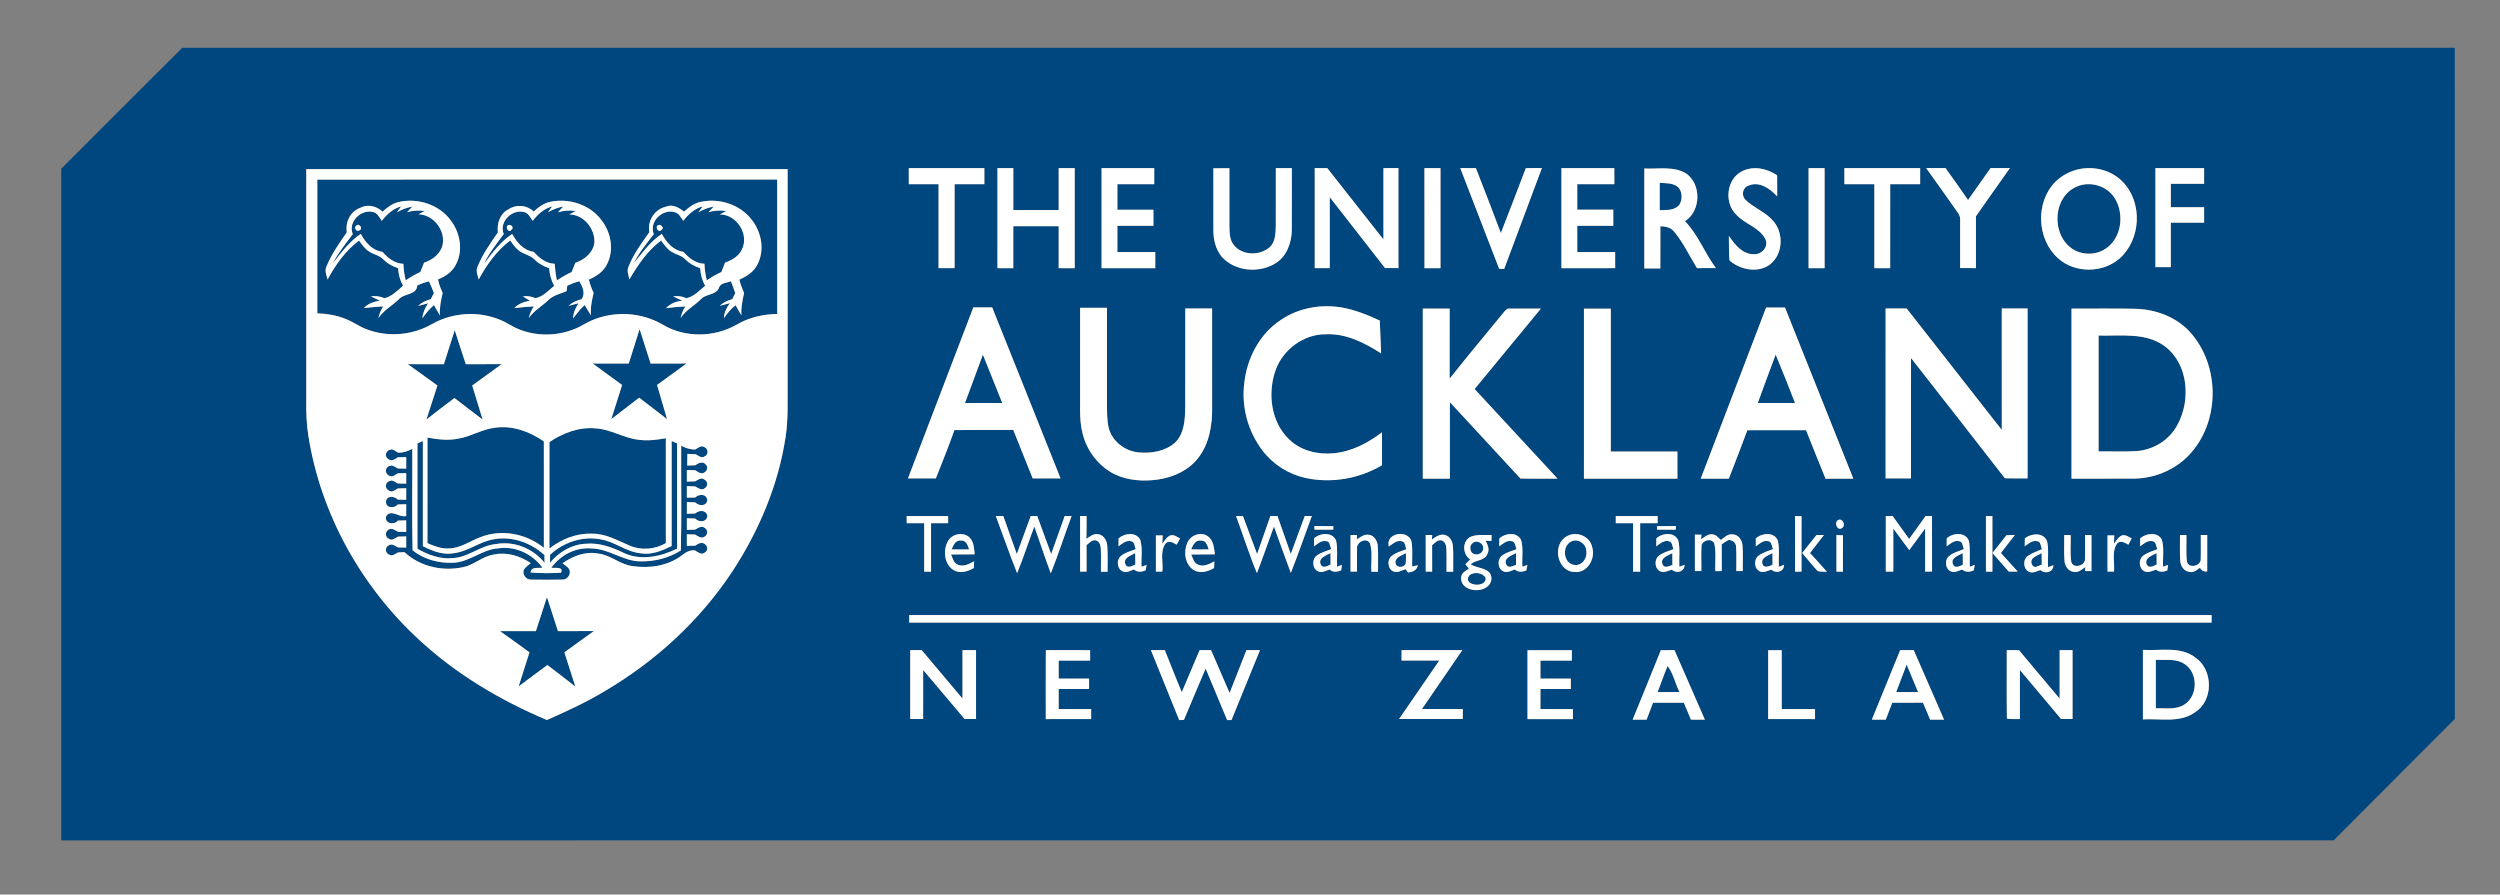 <?xml version="1.0" encoding="UTF-8" ?>
<!DOCTYPE svg PUBLIC "-//W3C//DTD SVG 1.1//EN" "http://www.w3.org/Graphics/SVG/1.1/DTD/svg11.dtd">
<svg width="1280pt" height="458pt" viewBox="0 0 1280 458" version="1.1" xmlns="http://www.w3.org/2000/svg">
<rect x="0" y="0" width="1280" height="458" fill="#808080" stroke="none"/>
<g id="#00467fff">
<path fill="#00467f" opacity="1.00" d=" M 93.32 24.46 C 481.16 24.48 869.00 24.46 1256.84 24.47 C 1256.87 139.01 1256.81 253.55 1256.87 368.09 C 1236.20 388.83 1215.47 409.51 1194.82 430.26 C 807.00 430.27 419.19 430.26 31.37 430.27 C 31.36 315.64 31.35 201.01 31.37 86.38 C 52.02 65.74 72.63 45.06 93.32 24.46 M 465.30 86.08 C 465.29 88.82 465.29 91.57 465.30 94.32 C 470.38 94.32 475.46 94.32 480.54 94.32 C 480.53 108.65 480.53 122.98 480.54 137.30 C 483.27 137.30 486.01 137.31 488.75 137.30 C 488.75 122.98 488.75 108.65 488.75 94.32 C 493.83 94.31 498.91 94.32 503.99 94.32 C 503.99 91.57 503.99 88.83 503.99 86.08 C 491.09 86.08 478.19 86.08 465.30 86.08 M 510.71 86.08 C 510.70 103.15 510.70 120.23 510.70 137.30 C 513.40 137.31 516.10 137.30 518.80 137.31 C 518.81 130.14 518.80 122.98 518.81 115.81 C 526.55 115.81 534.29 115.81 542.04 115.81 C 542.04 122.98 542.03 130.14 542.04 137.30 C 544.77 137.31 547.51 137.31 550.25 137.31 C 550.25 120.23 550.25 103.15 550.25 86.08 C 547.51 86.08 544.77 86.08 542.04 86.08 C 542.03 93.24 542.04 100.41 542.04 107.57 C 534.29 107.57 526.55 107.58 518.81 107.57 C 518.81 100.40 518.80 93.24 518.81 86.08 C 516.10 86.08 513.40 86.08 510.71 86.08 M 564.00 86.08 C 564.00 103.15 564.00 120.23 564.00 137.31 C 573.16 137.31 582.33 137.31 591.50 137.31 C 591.50 134.56 591.49 131.82 591.51 129.07 C 585.04 129.06 578.57 129.07 572.10 129.07 C 572.10 124.58 572.10 120.09 572.10 115.60 C 578.25 115.60 584.40 115.60 590.55 115.60 C 590.54 112.85 590.54 110.11 590.55 107.37 C 584.40 107.36 578.25 107.36 572.11 107.37 C 572.10 103.01 572.10 98.66 572.10 94.31 C 578.39 94.32 584.68 94.32 590.97 94.32 C 590.97 91.57 590.97 88.83 590.97 86.08 C 581.98 86.08 572.99 86.08 564.00 86.08 M 621.24 86.14 C 621.26 96.77 621.21 107.40 621.25 118.03 C 621.25 122.80 622.45 127.72 625.53 131.46 C 632.24 138.98 644.54 140.03 652.97 134.87 C 658.71 131.38 661.28 124.44 661.39 117.98 C 661.49 107.34 661.39 96.70 661.42 86.07 C 658.68 86.07 655.95 86.07 653.22 86.07 C 653.21 96.03 653.25 106.00 653.21 115.97 C 653.07 119.53 652.99 123.60 650.35 126.34 C 645.29 131.01 636.04 131.03 631.67 125.39 C 629.55 122.78 629.52 119.25 629.45 116.06 C 629.44 106.08 629.46 96.11 629.45 86.13 C 626.70 86.13 623.97 86.13 621.24 86.14 M 673.15 86.06 C 673.15 103.13 673.15 120.20 673.15 137.27 C 675.70 137.26 678.26 137.26 680.82 137.27 C 680.83 125.16 680.81 113.05 680.83 100.94 C 690.27 113.04 699.74 125.12 709.14 137.25 C 711.42 137.26 713.71 137.27 716.00 137.27 C 716.00 120.20 716.00 103.13 716.00 86.06 C 713.43 86.07 710.87 86.07 708.32 86.07 C 708.33 98.24 708.32 110.42 708.32 122.59 C 698.74 110.42 689.15 98.26 679.57 86.08 C 677.42 86.07 675.28 86.06 673.15 86.06 M 729.32 86.08 C 729.33 103.16 729.29 120.24 729.34 137.32 C 732.06 137.31 734.79 137.31 737.53 137.30 C 737.54 120.23 737.53 103.16 737.53 86.08 C 734.79 86.08 732.05 86.08 729.32 86.08 M 747.65 86.06 C 754.30 103.26 760.95 120.47 767.58 137.67 C 768.43 137.66 769.29 137.66 770.16 137.65 C 776.57 120.45 783.01 103.26 789.44 86.06 C 786.70 86.07 783.97 86.06 781.23 86.07 C 777.01 97.17 772.77 108.26 768.44 119.32 C 764.24 108.21 760.00 97.13 755.66 86.08 C 752.98 86.06 750.31 86.07 747.65 86.06 M 799.46 86.09 C 799.46 103.16 799.45 120.23 799.46 137.31 C 808.63 137.30 817.79 137.31 826.96 137.30 C 826.96 134.56 826.96 131.81 826.96 129.07 C 820.49 129.06 814.03 129.07 807.57 129.06 C 807.56 124.58 807.56 120.09 807.56 115.60 C 813.71 115.60 819.85 115.60 826.00 115.60 C 826.00 112.85 826.00 110.11 826.00 107.36 C 819.85 107.36 813.71 107.36 807.57 107.36 C 807.56 103.01 807.56 98.67 807.56 94.32 C 813.88 94.31 820.21 94.32 826.54 94.32 C 826.53 91.57 826.53 88.82 826.53 86.08 C 817.51 86.08 808.48 86.07 799.46 86.09 M 841.89 86.27 C 841.88 103.33 841.88 120.40 841.89 137.47 C 844.62 137.47 847.35 137.47 850.09 137.47 C 850.10 130.25 850.07 123.03 850.11 115.81 C 852.75 115.96 855.60 116.42 857.26 118.74 C 861.93 124.36 865.02 131.08 868.85 137.27 C 872.08 137.27 875.31 137.27 878.54 137.26 C 872.78 129.56 869.48 120.18 862.70 113.26 C 870.96 107.98 871.23 94.28 863.19 88.74 C 856.77 84.96 848.96 86.65 841.89 86.27 M 891.78 87.77 C 883.84 91.82 882.69 104.02 889.06 109.99 C 893.39 114.76 900.67 116.34 903.78 122.24 C 905.86 126.09 902.07 130.42 898.06 130.14 C 892.11 130.28 888.18 125.19 885.18 120.75 C 885.25 124.54 885.17 128.33 885.40 132.12 C 885.15 133.75 886.91 134.35 887.97 135.17 C 893.35 138.54 901.02 139.36 906.30 135.36 C 912.93 130.15 913.37 119.36 907.91 113.16 C 904.00 108.52 897.99 106.49 893.70 102.32 C 891.46 100.13 892.10 96.14 895.15 95.08 C 900.72 92.57 906.28 96.61 909.93 100.56 C 909.87 96.96 909.88 93.37 909.90 89.77 C 904.68 86.18 897.59 84.72 891.78 87.77 M 925.99 86.08 C 925.98 103.15 925.98 120.23 925.99 137.31 C 928.71 137.31 931.45 137.31 934.19 137.31 C 934.19 120.23 934.20 103.15 934.19 86.08 C 931.45 86.08 928.72 86.08 925.99 86.08 M 944.32 86.08 C 944.31 88.83 944.31 91.58 944.33 94.32 C 949.44 94.32 954.55 94.32 959.67 94.32 C 959.66 108.65 959.66 122.98 959.67 137.30 C 962.36 137.30 965.06 137.31 967.77 137.31 C 967.77 122.97 967.77 108.64 967.78 94.31 C 972.89 94.32 978.00 94.32 983.12 94.32 C 983.11 91.57 983.11 88.82 983.12 86.08 C 970.18 86.08 957.25 86.07 944.32 86.08 M 986.19 86.06 C 991.08 92.80 995.87 99.61 1000.67 106.42 C 1001.97 108.42 1003.96 110.34 1003.59 112.95 C 1003.60 121.06 1003.57 129.16 1003.59 137.26 C 1006.28 137.27 1008.97 137.26 1011.68 137.27 C 1011.68 128.42 1011.69 119.57 1011.68 110.72 C 1017.43 102.47 1023.27 94.28 1029.07 86.06 C 1025.76 86.07 1022.46 86.07 1019.17 86.06 C 1015.29 91.48 1011.49 96.96 1007.64 102.40 C 1003.83 96.93 1000.04 91.44 996.10 86.06 C 992.79 86.07 989.49 86.07 986.19 86.06 M 1064.46 86.61 C 1059.87 87.59 1055.57 89.87 1052.25 93.19 C 1042.01 103.66 1042.84 122.53 1053.74 132.25 C 1062.32 140.02 1076.66 139.92 1085.29 132.28 C 1096.23 122.56 1097.12 103.65 1086.86 93.13 C 1081.21 87.18 1072.39 84.96 1064.46 86.61 M 1103.57 86.08 C 1103.57 102.98 1103.56 119.88 1103.57 136.78 C 1106.19 136.77 1108.82 136.77 1111.45 136.77 C 1111.46 129.18 1111.46 121.60 1111.45 114.01 C 1117.14 113.99 1122.82 114.00 1128.51 113.99 C 1128.50 111.35 1128.50 108.71 1128.51 106.08 C 1122.82 106.07 1117.14 106.08 1111.46 106.07 C 1111.45 102.08 1111.45 98.09 1111.46 94.10 C 1117.14 94.10 1122.83 94.10 1128.51 94.10 C 1128.50 91.43 1128.50 88.75 1128.51 86.08 C 1120.20 86.08 1111.88 86.08 1103.57 86.08 M 156.82 86.60 C 156.82 126.05 156.83 165.50 156.82 204.96 C 156.72 211.06 156.92 217.18 157.90 223.21 C 164.18 263.07 184.89 300.24 214.51 327.49 C 233.54 345.17 256.18 358.58 280.04 368.65 C 290.15 364.14 300.25 359.54 309.74 353.79 C 335.57 338.59 358.25 317.82 374.82 292.78 C 388.48 272.03 398.43 248.58 402.19 223.93 C 403.61 215.04 403.20 206.01 403.26 197.04 C 403.26 160.23 403.26 123.41 403.26 86.60 C 321.11 86.60 238.97 86.60 156.82 86.60 M 498.34 157.40 C 487.18 186.58 476.02 215.75 464.88 244.93 C 469.64 244.94 474.40 244.93 479.16 244.93 C 482.43 236.73 485.70 228.52 488.67 220.20 C 498.71 220.05 508.75 220.17 518.80 220.14 C 522.13 228.40 525.40 236.69 528.74 244.95 C 533.49 244.92 538.24 244.94 542.99 244.93 C 531.33 215.75 519.72 186.54 508.00 157.39 C 504.77 157.40 501.55 157.40 498.34 157.40 M 655.83 163.77 C 644.99 170.84 638.47 183.31 637.10 195.99 C 635.48 208.14 638.93 220.82 646.32 230.57 C 651.72 237.77 659.80 242.85 668.58 244.75 C 681.82 247.56 695.95 245.10 707.57 238.20 C 707.58 232.58 707.56 226.95 707.59 221.33 C 700.40 226.81 692.04 231.22 682.91 232.07 C 674.76 232.89 666.00 230.81 660.03 224.96 C 650.61 215.99 648.89 201.13 653.19 189.28 C 657.05 178.77 667.67 171.00 678.97 171.13 C 689.26 170.70 698.72 175.53 707.14 180.94 C 706.92 175.33 706.63 169.73 706.45 164.12 C 700.25 161.22 693.83 158.67 687.07 157.46 C 676.37 155.59 664.88 157.65 655.83 163.77 M 904.25 157.47 C 893.08 186.66 881.92 215.86 870.78 245.06 C 875.57 245.07 880.36 245.07 885.16 245.07 C 888.38 236.83 891.55 228.57 894.64 220.28 C 904.66 220.26 914.68 220.26 924.70 220.27 C 928.04 228.54 931.27 236.86 934.68 245.10 C 939.42 245.04 944.15 245.07 948.90 245.07 C 937.24 215.86 925.61 186.65 913.92 157.46 C 910.69 157.47 907.46 157.47 904.25 157.47 M 553.02 157.60 C 553.02 175.04 553.03 192.49 553.01 209.93 C 553.02 214.01 553.27 218.13 554.32 222.09 C 556.45 230.79 562.40 238.50 570.34 242.66 C 577.29 246.08 585.35 246.59 592.93 245.51 C 600.78 244.36 608.59 240.85 613.51 234.43 C 619.31 226.97 620.79 217.16 620.61 207.95 C 620.59 191.28 620.60 174.61 620.60 157.94 C 616.02 157.93 611.43 157.93 606.85 157.93 C 606.82 174.96 606.90 191.98 606.82 209.01 C 606.72 215.14 606.31 222.12 601.60 226.64 C 596.56 231.11 589.39 232.25 582.88 231.63 C 575.87 230.96 569.23 225.82 567.60 218.85 C 566.67 214.64 566.83 210.29 566.76 206.00 C 566.77 189.87 566.76 173.74 566.77 157.60 C 562.18 157.60 557.60 157.60 553.02 157.60 M 728.47 158.01 C 728.48 187.03 728.47 216.04 728.47 245.06 C 733.09 245.07 737.71 245.07 742.33 245.07 C 742.33 232.02 742.33 218.97 742.33 205.92 C 754.36 218.95 766.46 231.92 778.46 244.99 C 784.78 245.15 791.11 245.04 797.45 245.06 C 783.29 229.77 769.16 214.46 755.00 199.19 C 766.33 185.48 777.58 171.70 788.93 158.00 C 783.56 158.05 778.19 157.91 772.82 158.02 C 771.41 157.73 770.69 159.13 769.88 159.95 C 760.65 171.26 751.25 182.42 742.21 193.88 C 742.23 181.92 742.22 169.96 742.22 158.00 C 737.63 158.00 733.05 157.99 728.47 158.01 M 810.98 158.05 C 810.97 187.06 810.97 216.08 810.97 245.09 C 826.93 245.09 842.88 245.10 858.84 245.09 C 858.83 240.46 858.83 235.82 858.83 231.19 C 847.46 231.19 836.09 231.19 824.73 231.19 C 824.72 206.81 824.72 182.43 824.73 158.05 C 820.14 158.04 815.56 158.05 810.98 158.05 M 965.43 157.94 C 965.42 186.93 965.43 215.93 965.42 244.93 C 969.75 244.93 974.09 244.93 978.43 244.93 C 978.44 224.39 978.41 203.85 978.44 183.32 C 994.48 203.83 1010.58 224.29 1026.50 244.88 C 1030.36 244.96 1034.24 244.94 1038.12 244.93 C 1038.12 215.93 1038.12 186.93 1038.12 157.94 C 1033.71 157.93 1029.30 157.93 1024.90 157.93 C 1024.90 178.67 1024.89 199.40 1024.91 220.13 C 1008.67 199.40 992.43 178.67 976.20 157.93 C 972.60 157.93 969.01 157.93 965.43 157.94 M 1060.61 158.00 C 1060.61 187.02 1060.61 216.04 1060.61 245.07 C 1071.42 245.04 1082.22 245.12 1093.03 245.03 C 1104.14 244.83 1115.15 239.84 1122.31 231.27 C 1136.85 214.15 1136.26 186.40 1121.13 169.84 C 1113.97 162.10 1103.40 158.29 1093.01 158.10 C 1082.21 157.86 1071.41 158.07 1060.61 158.00 M 464.23 264.23 C 464.22 265.44 464.22 266.65 464.23 267.87 C 467.21 267.88 470.19 267.87 473.18 267.88 C 473.18 276.15 473.17 284.41 473.18 292.68 C 474.35 292.68 475.52 292.68 476.70 292.68 C 476.70 284.41 476.70 276.15 476.70 267.88 C 479.62 267.87 482.53 267.88 485.45 267.87 C 485.44 266.65 485.44 265.44 485.44 264.24 C 478.37 264.23 471.30 264.23 464.23 264.23 M 509.85 264.19 C 513.52 273.94 516.89 283.80 520.77 293.46 C 523.97 285.60 526.59 277.51 529.55 269.56 C 532.44 277.53 535.00 285.62 538.02 293.54 C 541.83 283.86 545.07 273.96 548.66 264.20 C 547.47 264.20 546.30 264.20 545.13 264.20 C 542.82 270.68 540.51 277.17 538.20 283.66 C 535.81 277.17 533.44 270.67 531.05 264.18 C 529.93 264.20 528.82 264.22 527.72 264.24 C 525.38 270.73 522.97 277.19 520.61 283.67 C 518.32 277.18 515.99 270.70 513.69 264.21 C 512.41 264.20 511.12 264.20 509.85 264.19 M 632.86 264.19 C 636.47 273.92 639.56 283.86 643.55 293.45 C 646.59 285.54 649.30 277.51 652.26 269.57 C 655.17 277.48 657.92 285.45 660.91 293.34 C 664.70 283.71 668.04 273.90 671.66 264.20 C 670.45 264.20 669.24 264.20 668.04 264.20 C 665.64 270.67 663.29 277.16 660.88 283.63 C 658.60 277.16 656.34 270.67 654.06 264.19 C 652.84 264.20 651.63 264.21 650.43 264.22 C 648.17 270.70 645.89 277.18 643.63 283.67 C 641.21 277.18 638.79 270.71 636.39 264.22 C 635.20 264.21 634.02 264.19 632.86 264.19 M 827.28 264.23 C 827.27 265.44 827.27 266.65 827.28 267.87 C 830.22 267.88 833.17 267.87 836.12 267.88 C 836.13 276.15 836.12 284.41 836.13 292.68 C 837.33 292.68 838.54 292.68 839.76 292.68 C 839.76 284.41 839.75 276.14 839.76 267.88 C 842.74 267.87 845.72 267.88 848.71 267.87 C 848.70 266.65 848.70 265.44 848.71 264.23 C 841.56 264.23 834.42 264.23 827.28 264.23 M 919.07 264.21 C 919.04 273.70 919.05 283.20 919.07 292.69 C 920.15 292.68 921.26 292.67 922.37 292.67 C 922.36 283.20 922.35 273.74 922.38 264.28 C 921.26 264.25 920.16 264.23 919.07 264.21 M 965.53 264.20 C 965.52 273.69 965.53 283.17 965.53 292.66 C 966.79 292.66 968.08 292.66 969.37 292.66 C 969.37 285.31 969.36 277.96 969.37 270.62 C 972.10 274.29 974.77 278.00 977.55 281.63 C 980.27 277.97 982.95 274.28 985.67 270.61 C 985.67 277.96 985.67 285.32 985.67 292.67 C 986.84 292.67 988.02 292.65 989.21 292.63 C 989.17 283.15 989.20 273.68 989.19 264.21 C 988.38 264.20 986.74 264.19 985.92 264.19 C 983.07 268.09 980.26 272.02 977.47 275.96 C 974.67 272.02 971.86 268.10 969.03 264.19 C 968.15 264.20 966.41 264.20 965.53 264.20 M 553.02 264.20 C 553.02 273.69 553.02 283.18 553.02 292.67 C 553.84 292.67 555.50 292.66 556.32 292.66 C 556.32 288.15 556.34 283.64 556.30 279.13 C 557.69 278.03 558.98 276.35 560.98 276.63 C 562.89 277.11 563.56 279.21 563.61 280.96 C 563.81 284.88 563.63 288.81 563.67 292.73 C 564.53 292.73 566.23 292.73 567.09 292.73 C 566.99 288.13 567.35 283.50 566.86 278.91 C 566.56 276.36 564.77 273.69 562.02 273.48 C 559.77 273.16 557.98 274.77 556.22 275.89 C 556.38 271.99 556.32 268.10 556.32 264.20 C 555.50 264.20 553.84 264.20 553.02 264.20 M 1016.80 264.23 C 1016.80 273.72 1016.79 283.20 1016.80 292.68 C 1017.63 292.68 1019.28 292.68 1020.11 292.68 C 1020.10 283.20 1020.11 273.72 1020.10 264.23 C 1019.28 264.23 1017.63 264.23 1016.80 264.23 M 941.23 266.19 C 938.72 267.45 940.79 272.17 943.13 270.31 C 945.20 269.14 943.50 265.22 941.23 266.19 M 672.94 269.35 C 672.96 269.81 673.01 270.74 673.04 271.20 C 676.22 271.18 679.41 271.19 682.61 271.19 C 682.63 270.74 682.66 269.83 682.68 269.38 C 679.43 269.36 676.18 269.36 672.94 269.35 M 848.34 269.38 C 848.36 269.83 848.40 270.74 848.41 271.19 C 851.58 271.18 854.75 271.18 857.93 271.21 C 857.98 270.75 858.08 269.82 858.13 269.35 C 854.86 269.36 851.60 269.36 848.34 269.38 M 485.22 277.29 C 482.78 281.91 483.47 288.82 488.12 291.82 C 491.42 293.88 495.49 292.63 498.60 290.83 C 498.64 289.68 498.69 288.54 498.75 287.40 C 496.13 288.77 493.00 290.54 490.08 288.95 C 488.09 288.05 487.78 285.64 486.91 283.89 C 490.95 283.85 494.99 283.89 499.03 283.82 C 498.69 280.93 498.72 277.65 496.58 275.40 C 493.42 272.03 487.22 273.24 485.22 277.29 M 572.71 275.65 C 572.70 276.66 572.68 278.69 572.67 279.71 C 574.51 278.40 576.51 276.51 578.99 277.08 C 581.03 277.31 580.81 279.74 581.48 281.18 C 578.85 282.20 575.96 282.88 573.78 284.76 C 571.45 286.84 571.94 291.50 575.00 292.63 C 576.91 293.39 578.80 292.18 580.56 291.57 C 582.33 293.11 584.50 292.89 586.54 292.06 C 586.67 291.35 586.92 289.93 587.05 289.23 C 586.19 289.55 585.34 289.87 584.49 290.19 C 584.18 285.56 585.16 280.73 583.76 276.24 C 581.51 272.23 575.74 272.97 572.71 275.65 M 591.81 274.13 C 591.83 280.31 591.81 286.49 591.82 292.66 C 592.65 292.66 594.31 292.66 595.13 292.66 C 595.62 288.02 593.85 282.63 596.59 278.52 C 598.18 276.28 600.67 277.86 602.45 278.89 C 603.03 277.81 603.62 276.74 604.21 275.67 C 602.62 274.95 600.96 273.46 599.11 274.18 C 597.27 274.98 596.30 276.90 595.07 278.38 C 595.14 276.96 595.22 275.55 595.29 274.14 C 594.42 274.14 592.68 274.13 591.81 274.13 M 607.92 277.86 C 605.89 282.46 606.64 289.00 611.18 291.85 C 614.47 293.87 618.51 292.62 621.61 290.83 C 621.65 289.68 621.69 288.54 621.75 287.40 C 619.15 288.76 616.05 290.51 613.14 288.98 C 611.12 288.08 610.78 285.65 609.88 283.90 C 613.93 283.85 617.97 283.89 622.02 283.82 C 621.57 280.58 621.36 276.70 618.45 274.60 C 614.94 272.03 609.54 273.96 607.92 277.86 M 672.80 275.64 C 672.79 276.66 672.78 278.70 672.78 279.72 C 674.58 278.44 676.49 276.60 678.92 277.05 C 681.05 277.16 680.89 279.70 681.58 281.17 C 679.13 282.10 676.53 282.79 674.37 284.33 C 671.51 286.19 671.79 291.42 675.10 292.63 C 677.01 293.38 678.91 292.17 680.70 291.58 C 682.44 293.13 684.66 292.88 686.67 292.04 C 686.77 291.32 686.97 289.89 687.07 289.17 C 686.45 289.44 685.21 289.97 684.59 290.23 C 684.34 285.78 685.04 281.23 684.10 276.86 C 682.33 272.27 675.91 272.74 672.80 275.64 M 691.48 273.94 C 691.49 280.18 691.49 286.42 691.48 292.66 C 692.58 292.66 693.68 292.66 694.79 292.67 C 694.82 288.75 694.70 284.82 694.81 280.90 C 694.32 277.54 699.86 274.76 701.47 278.34 C 702.84 282.97 701.87 287.96 702.14 292.74 C 703.27 292.73 704.41 292.73 705.55 292.73 C 705.47 288.29 705.75 283.85 705.40 279.42 C 705.18 276.96 703.69 274.29 701.06 273.85 C 698.62 273.31 696.60 274.95 694.71 276.18 C 694.74 275.62 694.79 274.50 694.81 273.93 C 693.98 273.93 692.32 273.94 691.48 273.94 M 711.05 279.82 C 713.08 278.46 715.24 276.32 717.92 277.17 C 719.63 277.70 719.45 279.80 720.01 281.18 C 717.46 282.17 714.72 282.89 712.56 284.63 C 710.06 286.59 710.39 291.22 713.37 292.56 C 715.48 293.49 717.63 292.08 719.61 291.40 C 720.03 291.96 720.47 292.53 720.92 293.10 C 723.25 292.92 725.47 291.98 725.94 289.40 C 725.21 289.56 723.74 289.88 723.01 290.04 C 722.92 285.73 723.41 281.35 722.65 277.08 C 720.77 271.00 709.29 272.79 711.05 279.82 M 729.96 273.93 C 729.96 280.18 729.96 286.42 729.96 292.67 C 730.79 292.66 732.44 292.66 733.27 292.66 C 733.26 288.15 733.29 283.65 733.24 279.14 C 734.64 278.05 735.94 276.30 737.96 276.65 C 739.81 277.13 740.49 279.16 740.55 280.88 C 740.75 284.83 740.57 288.78 740.62 292.73 C 741.47 292.73 743.18 292.73 744.03 292.73 C 743.97 288.44 744.20 284.15 743.92 279.87 C 743.81 277.38 742.50 274.61 739.91 273.93 C 737.35 273.18 735.11 274.87 733.11 276.19 C 733.16 275.63 733.27 274.50 733.32 273.94 C 732.48 273.94 730.80 273.93 729.96 273.93 M 752.87 274.89 C 748.50 277.08 748.77 283.89 752.72 286.40 C 751.89 287.22 751.05 288.05 750.26 288.90 C 750.86 289.65 751.48 290.41 752.11 291.16 C 750.28 292.25 747.99 293.53 748.09 296.01 C 748.12 304.23 763.63 304.21 763.61 295.98 C 763.32 290.48 756.52 291.31 753.03 288.93 C 755.48 286.50 760.11 287.29 761.53 283.70 C 762.81 281.42 761.74 278.94 760.62 276.87 C 761.37 276.89 762.88 276.93 763.63 276.96 C 763.65 276.20 763.68 274.68 763.70 273.92 C 760.10 274.07 756.26 273.42 752.87 274.89 M 767.67 275.65 C 767.66 276.66 767.63 278.69 767.61 279.71 C 769.47 278.42 771.46 276.51 773.95 277.08 C 775.98 277.31 775.77 279.75 776.44 281.18 C 774.04 282.09 771.50 282.77 769.38 284.23 C 766.57 285.96 766.57 290.70 769.40 292.38 C 771.41 293.58 773.63 292.27 775.57 291.56 C 777.29 293.09 779.48 292.91 781.49 292.03 C 781.63 291.34 781.89 289.94 782.03 289.25 C 781.16 289.56 780.30 289.87 779.45 290.18 C 779.14 285.57 780.09 280.77 778.74 276.30 C 776.53 272.23 770.71 272.95 767.67 275.65 M 802.41 274.47 C 794.62 278.36 797.00 292.40 805.94 292.84 C 812.72 293.70 817.12 285.94 815.15 280.00 C 814.02 274.50 807.18 271.82 802.41 274.47 M 848.04 275.70 C 848.03 276.71 848.00 278.74 847.99 279.75 C 849.91 278.32 852.14 276.29 854.75 277.20 C 856.34 277.74 856.16 279.87 856.82 281.16 C 854.30 282.12 851.61 282.84 849.42 284.47 C 846.76 286.44 847.12 291.38 850.29 292.63 C 852.23 293.35 854.15 292.16 856.00 291.66 C 858.38 293.90 862.52 292.74 862.50 289.18 C 861.83 289.43 860.49 289.94 859.82 290.20 C 859.56 285.71 860.34 281.08 859.27 276.68 C 857.38 272.26 851.06 272.75 848.04 275.70 M 867.78 273.73 C 867.78 279.95 867.78 286.18 867.79 292.40 C 868.61 292.40 870.27 292.40 871.09 292.40 C 871.18 287.92 870.87 283.42 871.22 278.95 C 872.20 276.41 876.43 275.44 877.71 278.27 C 878.81 282.87 877.99 287.71 878.24 292.41 C 879.32 292.40 880.42 292.40 881.54 292.40 C 881.53 287.83 881.56 283.27 881.50 278.71 C 882.62 277.93 883.73 277.10 884.98 276.50 C 886.99 276.36 888.87 277.94 888.88 280.00 C 889.18 284.12 888.93 288.27 889.00 292.40 C 889.82 292.40 891.47 292.40 892.30 292.40 C 892.22 287.94 892.54 283.47 892.12 279.03 C 891.92 276.34 889.92 273.63 887.05 273.59 C 884.63 273.28 882.85 275.15 881.11 276.46 C 879.84 275.44 878.80 273.81 877.06 273.64 C 874.66 273.07 872.84 274.96 870.97 276.07 C 871.00 275.49 871.08 274.32 871.12 273.74 C 870.28 273.74 868.62 273.74 867.78 273.73 M 898.97 275.69 C 898.97 276.71 898.97 278.74 898.97 279.76 C 900.73 278.47 902.60 276.64 905.00 277.03 C 907.17 277.08 907.11 279.67 907.77 281.16 C 905.25 282.12 902.57 282.86 900.40 284.51 C 897.70 286.45 898.08 291.45 901.30 292.65 C 903.22 293.33 905.11 292.16 906.94 291.66 C 909.33 293.89 913.51 292.76 913.43 289.16 C 912.77 289.42 911.43 289.95 910.77 290.22 C 910.50 285.71 911.29 281.08 910.22 276.66 C 908.29 272.23 902.05 272.84 898.97 275.69 M 922.70 283.13 C 925.41 286.18 927.83 289.50 930.70 292.41 C 932.20 292.80 933.80 292.63 935.37 292.76 C 932.56 289.48 929.61 286.32 926.71 283.13 C 929.10 280.07 931.47 277.00 933.86 273.93 C 932.90 273.93 930.99 273.94 930.03 273.94 C 927.57 276.99 925.12 280.05 922.70 283.13 M 940.26 273.93 C 940.27 280.18 940.26 286.43 940.27 292.69 C 941.36 292.68 942.46 292.68 943.58 292.68 C 943.59 286.47 943.53 280.27 943.62 274.07 C 942.49 274.01 941.37 273.96 940.26 273.93 M 996.73 275.65 C 996.72 276.66 996.70 278.70 996.69 279.72 C 998.51 278.42 1000.46 276.57 1002.92 277.06 C 1005.01 277.22 1004.82 279.71 1005.51 281.16 C 1002.88 282.19 1000.00 282.91 997.82 284.80 C 995.45 286.85 995.96 291.51 999.02 292.62 C 1000.92 293.39 1002.81 292.18 1004.59 291.58 C 1006.37 293.11 1008.54 292.92 1010.59 292.02 C 1010.70 291.32 1010.94 289.92 1011.05 289.22 C 1010.20 289.54 1009.35 289.87 1008.52 290.20 C 1008.32 285.82 1008.90 281.38 1008.10 277.05 C 1006.49 272.29 999.87 272.67 996.73 275.65 M 1027.31 274.04 C 1024.95 277.09 1022.50 280.08 1020.14 283.14 C 1022.90 286.32 1025.72 289.47 1028.49 292.66 C 1030.01 292.66 1031.54 292.66 1033.09 292.65 C 1030.23 289.46 1027.35 286.29 1024.46 283.13 C 1026.85 280.06 1029.24 276.99 1031.61 273.91 C 1030.16 273.92 1028.73 273.97 1027.31 274.04 M 1036.73 275.65 C 1036.71 276.66 1036.67 278.70 1036.65 279.71 C 1038.51 278.40 1040.53 276.49 1043.03 277.09 C 1045.03 277.36 1044.80 279.77 1045.48 281.19 C 1043.10 282.23 1040.58 283.04 1038.43 284.51 C 1035.52 286.36 1035.79 291.48 1039.03 292.84 C 1040.95 293.62 1042.87 292.44 1044.69 291.87 C 1047.06 294.08 1051.41 293.00 1051.33 289.36 C 1050.65 289.62 1049.28 290.15 1048.60 290.42 C 1048.32 285.94 1049.11 281.33 1048.05 276.94 C 1046.14 272.49 1039.96 273.00 1036.73 275.65 M 1056.89 273.93 C 1056.95 278.32 1056.68 282.71 1057.02 287.09 C 1057.12 289.82 1059.07 292.65 1061.98 292.84 C 1064.24 293.22 1065.97 291.48 1067.70 290.32 C 1067.65 290.84 1067.54 291.87 1067.48 292.38 C 1068.32 292.39 1070.00 292.40 1070.84 292.41 C 1070.84 286.25 1070.84 280.09 1070.84 273.94 C 1070.02 273.93 1068.36 273.93 1067.54 273.93 C 1067.49 277.97 1067.62 282.00 1067.51 286.04 C 1067.91 289.65 1061.40 291.46 1060.47 287.61 C 1059.83 283.08 1060.32 278.49 1060.19 273.93 C 1059.36 273.93 1057.71 273.93 1056.89 273.93 M 1079.05 274.12 C 1079.05 280.30 1079.05 286.48 1079.05 292.66 C 1079.88 292.66 1081.53 292.66 1082.36 292.66 C 1082.81 288.08 1081.18 282.89 1083.65 278.73 C 1085.15 276.29 1087.88 277.75 1089.71 278.90 C 1090.27 277.81 1090.84 276.72 1091.43 275.64 C 1089.79 274.93 1088.05 273.38 1086.19 274.24 C 1084.45 275.11 1083.51 276.93 1082.34 278.39 C 1082.39 276.97 1082.45 275.55 1082.51 274.14 C 1081.64 274.14 1079.91 274.13 1079.05 274.12 M 1095.77 275.63 C 1095.75 276.65 1095.73 278.69 1095.72 279.71 C 1097.54 278.45 1099.46 276.57 1101.90 277.06 C 1104.00 277.19 1103.86 279.71 1104.53 281.17 C 1102.09 282.15 1099.51 282.89 1097.38 284.45 C 1094.80 286.34 1095.00 290.97 1097.87 292.47 C 1099.85 293.49 1101.98 292.21 1103.91 291.66 C 1105.59 293.13 1107.72 292.88 1109.64 292.07 C 1109.75 291.36 1109.96 289.94 1110.07 289.23 C 1109.20 289.54 1108.35 289.85 1107.50 290.16 C 1107.25 285.53 1108.17 280.72 1106.84 276.24 C 1104.63 272.19 1098.80 272.98 1095.77 275.63 M 1116.15 273.93 C 1116.21 278.32 1115.96 282.71 1116.28 287.09 C 1116.41 289.72 1118.17 292.49 1120.97 292.80 C 1123.09 293.32 1124.83 291.85 1126.40 290.66 C 1127.09 292.13 1128.32 292.78 1130.09 292.63 C 1130.12 286.39 1130.10 280.16 1130.11 273.93 C 1129.28 273.93 1127.63 273.93 1126.80 273.93 C 1126.75 277.98 1126.91 282.04 1126.77 286.08 C 1127.17 289.74 1120.49 291.44 1119.71 287.49 C 1119.13 283.00 1119.57 278.45 1119.45 273.93 C 1118.63 273.93 1116.97 273.93 1116.15 273.93 M 465.51 314.92 C 465.51 315.88 465.50 317.80 465.50 318.76 C 687.78 318.79 910.06 318.77 1132.34 318.77 C 1132.33 317.49 1132.33 316.20 1132.35 314.92 C 910.07 314.92 687.79 314.92 465.51 314.92 M 466.04 332.86 C 466.04 344.62 466.04 356.38 466.04 368.14 C 468.24 368.13 470.44 368.13 472.65 368.13 C 472.65 359.77 472.63 351.40 472.66 343.04 C 479.77 351.37 486.79 359.78 493.88 368.14 C 495.82 368.13 497.77 368.13 499.73 368.13 C 499.72 356.38 499.72 344.62 499.73 332.87 C 497.41 332.86 495.10 332.86 492.80 332.87 C 492.79 341.14 492.79 349.41 492.80 357.68 C 485.85 349.40 478.88 341.13 471.91 332.87 C 469.95 332.86 467.99 332.86 466.04 332.86 M 535.44 368.18 C 543.18 368.17 550.93 368.18 558.68 368.17 C 558.67 366.46 558.67 364.75 558.67 363.04 C 553.13 363.03 547.59 363.04 542.04 363.04 C 542.04 359.62 542.04 356.20 542.04 352.78 C 547.23 352.78 552.42 352.78 557.61 352.78 C 557.60 350.99 557.60 349.21 557.61 347.43 C 552.42 347.43 547.23 347.43 542.04 347.43 C 542.04 344.36 542.04 341.30 542.04 338.23 C 547.41 338.24 552.77 338.24 558.14 338.23 C 558.13 336.45 558.13 334.67 558.14 332.89 C 550.58 332.87 543.02 332.92 535.47 332.86 C 535.39 344.63 535.44 356.41 535.44 368.18 M 589.26 332.87 C 594.08 344.81 598.96 356.73 603.75 368.69 C 604.55 368.65 605.36 368.62 606.18 368.59 C 609.82 359.80 613.57 351.05 617.30 342.30 C 620.99 351.09 624.61 359.91 628.30 368.70 C 628.85 368.69 629.97 368.66 630.53 368.65 C 635.37 356.71 640.26 344.80 645.11 332.87 C 642.80 332.86 640.49 332.86 638.18 332.87 C 635.31 340.19 632.42 347.50 629.55 354.81 C 626.40 347.49 623.22 340.18 620.06 332.87 C 618.10 332.86 616.15 332.86 614.20 332.87 C 611.16 340.04 608.14 347.23 605.08 354.39 C 602.02 347.27 599.32 340.01 596.38 332.86 C 594.00 332.86 591.63 332.86 589.26 332.87 M 717.60 332.87 C 717.59 334.64 717.58 336.42 717.60 338.20 C 724.03 338.20 730.47 338.20 736.90 338.20 C 730.02 348.16 723.18 358.14 716.33 368.13 C 727.20 368.14 738.06 368.13 748.93 368.13 C 748.93 366.42 748.93 364.71 748.94 363.00 C 741.97 363.00 735.01 363.00 728.05 363.00 C 734.91 352.94 741.84 342.93 748.70 332.87 C 738.33 332.86 727.96 332.87 717.60 332.87 M 782.08 332.89 C 782.08 344.65 782.08 356.41 782.08 368.18 C 789.83 368.18 797.57 368.18 805.32 368.18 C 805.31 366.46 805.32 364.75 805.32 363.04 C 799.78 363.04 794.24 363.04 788.70 363.04 C 788.69 359.62 788.69 356.20 788.70 352.78 C 793.88 352.78 799.07 352.78 804.26 352.78 C 804.25 350.99 804.25 349.21 804.26 347.43 C 799.07 347.42 793.88 347.43 788.70 347.43 C 788.69 344.36 788.69 341.29 788.70 338.23 C 794.06 338.24 799.43 338.24 804.79 338.23 C 804.78 336.45 804.79 334.67 804.79 332.89 C 797.22 332.88 789.65 332.88 782.08 332.89 M 850.34 332.92 C 845.62 344.81 840.70 356.61 835.92 368.46 C 838.29 368.46 840.67 368.46 843.06 368.47 C 844.15 365.58 845.25 362.69 846.35 359.81 C 851.61 359.79 856.87 359.80 862.13 359.80 C 863.34 362.69 864.55 365.58 865.76 368.47 C 868.13 368.46 870.50 368.46 872.89 368.46 C 867.71 356.58 862.52 344.71 857.33 332.85 C 854.99 332.87 852.66 332.87 850.34 332.92 M 905.31 332.89 C 905.30 344.65 905.31 356.41 905.30 368.17 C 913.30 368.18 921.29 368.18 929.29 368.18 C 929.28 366.46 929.28 364.75 929.29 363.04 C 923.60 363.04 917.92 363.04 912.24 363.04 C 912.23 352.99 912.24 342.94 912.23 332.89 C 909.91 332.88 907.61 332.88 905.31 332.89 M 972.89 332.86 C 968.05 344.73 963.22 356.59 958.39 368.45 C 960.75 368.46 963.12 368.47 965.50 368.48 C 966.62 365.59 967.72 362.70 968.83 359.80 C 974.06 359.79 979.28 359.84 984.52 359.75 C 985.81 362.63 987.03 365.54 988.23 368.47 C 990.60 368.47 992.98 368.46 995.37 368.46 C 990.19 356.59 985.00 344.74 979.82 332.87 C 977.50 332.86 975.19 332.86 972.89 332.86 M 1027.53 367.91 C 1029.71 368.29 1031.95 368.12 1034.18 368.16 C 1034.18 359.79 1034.16 351.42 1034.19 343.05 C 1041.25 351.38 1048.25 359.77 1055.28 368.13 C 1057.22 368.13 1059.18 368.13 1061.14 368.13 C 1061.14 356.38 1061.14 344.62 1061.14 332.87 C 1058.93 332.86 1056.72 332.86 1054.53 332.87 C 1054.53 341.14 1054.53 349.41 1054.54 357.68 C 1047.63 349.40 1040.60 341.22 1033.73 332.90 C 1031.64 332.87 1029.55 332.86 1027.47 332.85 C 1027.51 344.53 1027.36 356.22 1027.53 367.91 M 1097.17 332.74 C 1097.17 344.60 1097.17 356.47 1097.17 368.33 C 1106.03 367.79 1116.01 370.26 1123.79 364.74 C 1133.32 358.78 1133.26 343.10 1124.16 336.76 C 1116.49 330.75 1106.15 333.28 1097.17 332.74 Z" />
<path fill="#00467f" opacity="1.00" d=" M 162.47 91.94 C 240.96 91.93 319.44 91.94 397.93 91.93 C 397.94 114.87 397.91 137.81 397.95 160.75 C 390.71 160.87 383.46 162.52 377.18 166.20 C 365.84 172.72 351.00 173.04 339.64 166.40 C 328.72 159.85 314.68 158.98 303.01 164.03 C 300.28 165.18 297.82 166.88 295.11 168.07 C 284.23 172.81 271.02 172.38 260.82 166.13 C 248.83 158.97 233.07 159.07 221.00 166.02 C 211.13 171.67 198.79 172.70 188.13 168.74 C 184.12 167.38 180.75 164.69 176.79 163.23 C 172.24 161.38 167.34 160.63 162.46 160.42 C 162.48 137.59 162.47 114.76 162.47 91.94 M 195.87 108.36 C 192.78 105.51 188.23 104.34 184.39 106.44 C 179.33 108.28 176.70 113.75 177.58 118.93 C 173.76 124.48 169.78 130.02 167.22 136.30 C 166.07 138.51 167.18 140.91 167.72 143.11 C 171.80 135.56 176.88 128.36 183.82 123.17 C 185.36 125.25 186.86 127.50 189.13 128.88 C 191.40 130.33 194.28 130.74 196.19 132.76 C 198.32 134.90 200.94 136.41 203.83 137.29 C 204.00 140.45 204.81 143.54 206.36 146.31 C 203.43 148.76 200.73 151.77 196.87 152.69 C 194.64 151.72 192.25 151.37 189.86 151.74 C 191.36 152.45 192.87 153.16 194.36 153.90 C 191.38 154.51 188.41 155.41 186.29 157.74 C 189.59 157.37 192.90 157.05 196.22 156.86 C 195.01 158.68 194.21 160.72 193.74 162.84 C 196.58 158.65 201.18 156.33 204.67 152.78 C 207.48 150.16 213.31 150.99 213.65 146.17 C 215.56 145.25 217.56 144.55 219.62 144.03 C 220.57 145.99 221.42 147.99 222.16 150.05 C 221.62 151.10 221.08 152.15 220.55 153.20 C 218.12 153.82 215.84 154.90 214.03 156.66 C 215.76 156.21 217.48 155.72 219.21 155.26 C 217.67 157.59 216.46 160.13 216.26 162.95 C 218.04 160.53 219.86 158.11 222.20 156.20 C 223.19 157.97 224.19 159.74 225.26 161.47 C 224.95 157.56 225.75 153.73 226.66 149.96 C 225.59 147.77 224.74 145.48 224.26 143.08 C 227.79 141.62 231.20 139.46 233.10 136.04 C 237.30 128.83 235.79 119.43 230.88 112.97 C 224.95 104.71 213.75 101.15 204.00 103.46 C 200.84 104.20 198.24 106.24 195.87 108.36 M 281.61 103.37 C 278.36 104.07 275.64 106.08 273.25 108.30 C 269.74 104.94 264.32 104.46 260.30 107.20 C 255.96 109.37 254.33 114.42 254.93 118.99 C 251.06 124.58 247.06 130.19 244.51 136.53 C 243.51 138.68 244.56 140.97 245.09 143.09 C 249.21 135.54 254.30 128.35 261.23 123.13 C 262.43 124.79 263.58 126.53 265.16 127.89 C 267.73 130.20 271.54 130.48 273.91 133.07 C 275.94 135.09 278.49 136.42 281.18 137.33 C 281.40 140.49 282.21 143.58 283.76 146.35 C 280.77 148.77 278.07 151.88 274.12 152.68 C 272.09 151.76 269.89 151.36 267.69 151.76 C 268.89 152.48 270.11 153.20 271.30 153.97 C 268.35 154.51 265.44 155.46 263.34 157.74 C 266.65 157.37 269.97 157.05 273.29 156.86 C 272.09 158.71 271.26 160.76 270.69 162.90 C 273.47 158.89 277.84 156.61 281.22 153.22 C 283.74 151.04 287.11 150.35 290.11 149.07 C 290.19 148.37 290.35 146.98 290.43 146.28 C 292.43 145.34 294.52 144.58 296.67 144.02 C 298.23 146.85 299.93 150.22 297.73 153.22 C 295.25 153.77 292.95 154.88 291.10 156.63 C 292.79 156.19 294.47 155.71 296.16 155.25 C 294.77 157.65 293.45 160.15 293.42 163.01 C 295.26 160.62 297.12 158.23 299.33 156.17 C 300.41 157.94 301.44 159.74 302.59 161.47 C 302.20 157.56 303.06 153.74 303.93 149.96 C 302.90 147.79 302.07 145.52 301.48 143.19 C 305.12 141.56 308.73 139.31 310.61 135.63 C 314.66 128.22 312.86 118.74 307.68 112.35 C 301.72 104.60 291.03 101.31 281.61 103.37 M 350.26 108.35 C 347.66 106.35 344.37 104.36 341.01 105.81 C 335.19 107.13 331.33 113.00 332.46 118.89 C 328.46 124.55 324.25 130.22 321.73 136.74 C 320.86 138.81 321.87 141.02 322.22 143.09 C 326.60 135.68 331.48 128.35 338.47 123.15 C 340.08 125.30 341.63 127.65 344.02 129.02 C 346.31 130.40 349.16 130.87 351.03 132.92 C 353.10 135.01 355.70 136.42 358.49 137.31 C 358.71 140.45 359.43 143.56 361.06 146.29 C 358.07 148.73 355.38 151.88 351.41 152.67 C 349.26 151.70 346.94 151.37 344.63 151.75 C 346.18 152.47 347.73 153.20 349.29 153.94 C 346.15 154.31 343.14 155.42 341.00 157.80 C 344.29 157.34 347.59 157.02 350.92 156.90 C 349.71 158.70 348.89 160.72 348.47 162.86 C 351.15 158.69 355.69 156.48 359.06 152.99 C 361.69 150.30 366.96 151.12 368.21 147.08 C 369.13 144.71 372.22 144.88 374.24 144.01 C 375.04 146.02 375.80 148.05 376.45 150.11 C 375.92 151.14 375.41 152.18 374.88 153.21 C 372.47 153.80 370.26 154.93 368.45 156.63 C 370.20 156.16 371.95 155.68 373.71 155.20 C 371.99 157.47 370.77 160.04 370.62 162.93 C 372.35 160.48 374.21 158.09 376.63 156.27 C 377.58 158.03 378.53 159.78 379.61 161.46 C 379.31 157.55 380.15 153.74 380.98 149.96 C 379.96 147.78 379.13 145.52 378.55 143.19 C 382.20 141.56 385.80 139.31 387.68 135.64 C 391.73 128.21 389.92 118.70 384.72 112.31 C 378.79 104.64 368.24 101.36 358.88 103.33 C 355.52 103.99 352.72 106.08 350.26 108.35 Z" />
<path fill="#00467f" opacity="1.00" d=" M 849.78 93.62 C 852.97 93.87 856.67 93.56 859.24 95.86 C 861.42 98.19 861.50 102.15 859.86 104.79 C 857.49 107.87 853.24 107.51 849.78 107.61 C 849.77 102.94 849.76 98.28 849.78 93.62 Z" />
<path fill="#00467f" opacity="1.00" d=" M 1063.39 95.51 C 1070.11 92.56 1078.72 95.11 1082.66 101.33 C 1087.64 109.17 1086.48 121.07 1078.82 126.81 C 1073.33 131.05 1064.91 130.94 1059.66 126.36 C 1050.19 118.49 1051.50 100.42 1063.39 95.51 Z" />
<path fill="#00467f" opacity="1.00" d=" M 203.19 108.74 C 205.64 107.27 208.32 106.26 211.13 105.77 C 210.45 106.50 209.08 107.95 208.40 108.67 C 211.34 107.76 214.41 107.64 217.45 108.02 C 216.39 108.59 215.33 109.15 214.27 109.71 C 221.83 109.94 227.87 117.60 226.69 124.95 C 225.80 129.81 221.56 133.04 217.10 134.50 C 216.45 136.08 215.83 137.68 215.22 139.27 C 212.58 140.45 210.10 141.94 207.71 143.54 C 207.05 140.76 206.67 137.93 206.52 135.08 C 202.09 134.92 198.60 132.12 195.81 128.94 C 190.58 128.27 187.07 124.09 184.70 119.74 C 178.87 123.68 174.67 129.37 170.38 134.82 C 173.17 129.42 177.05 124.73 180.62 119.86 C 178.09 113.65 184.71 107.10 190.86 108.53 C 193.22 108.94 194.26 111.33 195.47 113.10 C 198.00 109.73 201.24 106.86 205.38 105.66 C 204.83 106.43 203.74 107.97 203.19 108.74 M 182.41 115.49 C 180.89 116.51 182.63 119.05 184.00 117.92 C 186.00 117.30 184.06 114.00 182.41 115.49 Z" />
<path fill="#00467f" opacity="1.00" d=" M 280.50 108.73 C 282.93 107.27 285.58 106.26 288.37 105.75 C 287.69 106.49 286.33 107.96 285.66 108.69 C 288.62 107.78 291.70 107.62 294.76 108.01 C 293.66 108.60 292.57 109.20 291.48 109.80 C 298.82 109.83 304.54 116.92 304.36 123.97 C 303.84 129.28 299.35 132.97 294.57 134.53 C 293.92 136.12 293.30 137.71 292.68 139.31 C 290.02 140.47 287.54 141.97 285.11 143.55 C 284.53 140.75 284.20 137.90 284.00 135.05 C 279.55 134.93 276.09 132.07 273.25 128.94 C 268.09 128.24 264.56 124.14 262.26 119.79 C 256.28 123.68 252.00 129.48 247.78 135.10 C 250.39 129.55 254.30 124.78 257.90 119.85 C 255.44 113.73 261.80 107.27 267.91 108.48 C 270.38 108.79 271.50 111.25 272.73 113.09 C 275.31 109.75 278.52 106.82 282.70 105.68 C 282.15 106.44 281.05 107.97 280.50 108.73 M 260.19 115.27 C 258.34 116.16 260.53 119.59 261.77 117.71 C 263.44 116.75 261.73 114.61 260.19 115.27 Z" />
<path fill="#00467f" opacity="1.00" d=" M 357.56 108.74 C 359.99 107.27 362.65 106.24 365.46 105.77 C 364.77 106.49 363.39 107.92 362.70 108.63 C 365.66 107.74 368.75 107.65 371.81 108.01 C 370.71 108.60 369.62 109.19 368.54 109.80 C 377.18 109.71 383.80 120.09 379.82 127.79 C 378.20 131.30 374.65 133.21 371.21 134.52 C 370.57 136.10 369.95 137.69 369.34 139.29 C 366.70 140.45 364.24 141.93 361.86 143.54 C 361.17 140.75 360.82 137.90 360.66 135.04 C 356.21 134.92 352.72 132.12 349.93 128.93 C 344.72 128.27 341.19 124.09 338.85 119.74 C 333.06 123.59 328.96 129.27 324.63 134.59 C 327.25 129.19 331.15 124.61 334.75 119.87 C 332.13 113.47 339.25 106.76 345.50 108.65 C 347.65 109.21 348.61 111.42 349.81 113.06 C 352.40 109.75 355.59 106.81 359.77 105.68 C 359.22 106.44 358.11 107.97 357.56 108.74 M 337.23 115.16 C 334.89 115.88 337.21 119.66 338.64 117.67 C 340.36 116.93 338.46 114.85 337.23 115.16 Z" />
<path fill="#00467f" opacity="1.00" d=" M 232.81 169.03 C 234.72 174.84 236.58 180.66 238.48 186.47 C 244.59 186.45 250.71 186.50 256.83 186.44 C 251.81 190.08 246.77 193.72 241.77 197.39 C 243.54 203.20 245.33 209.01 247.11 214.83 C 242.34 211.10 237.45 207.53 232.68 203.79 C 227.83 207.38 223.09 211.11 218.32 214.80 C 220.20 209.00 222.10 203.20 223.96 197.38 C 218.93 193.72 213.88 190.07 208.81 186.45 C 214.97 186.48 221.12 186.46 227.27 186.47 C 229.12 180.66 230.96 174.84 232.81 169.03 Z" />
<path fill="#00467f" opacity="1.00" d=" M 327.47 168.50 C 329.38 174.37 331.23 180.26 333.12 186.13 C 339.24 186.12 345.37 186.17 351.49 186.10 C 346.44 189.74 341.44 193.43 336.42 197.11 C 338.12 202.94 339.84 208.77 341.54 214.60 C 336.79 210.93 332.05 207.23 327.25 203.61 C 322.47 207.25 317.71 210.91 312.97 214.61 C 314.82 208.78 316.67 202.95 318.52 197.12 C 313.49 193.45 308.50 189.75 303.46 186.11 C 309.61 186.16 315.77 186.12 321.93 186.13 C 323.77 180.26 325.60 174.37 327.47 168.50 Z" />
<path fill="#00467f" opacity="1.00" d=" M 1074.47 231.13 C 1074.48 211.35 1074.46 191.57 1074.47 171.80 C 1085.91 172.10 1098.77 170.03 1108.56 177.42 C 1120.55 186.64 1121.80 205.04 1114.76 217.66 C 1110.73 225.29 1102.57 230.31 1094.02 230.95 C 1087.51 231.35 1080.98 231.04 1074.47 231.13 Z" />
<path fill="#00467f" opacity="1.00" d=" M 503.24 181.56 C 506.56 189.81 509.84 198.07 513.15 206.33 C 506.79 206.34 500.43 206.33 494.08 206.33 C 497.15 198.08 500.19 189.82 503.24 181.56 Z" />
<path fill="#00467f" opacity="1.00" d=" M 909.14 181.56 C 912.56 189.77 915.86 198.03 919.05 206.33 C 912.69 206.33 906.33 206.34 899.98 206.33 C 902.98 198.06 906.03 189.80 909.14 181.56 Z" />
<path fill="#00467f" opacity="1.00" d=" M 234.89 224.53 C 241.17 223.45 246.70 219.87 253.04 219.05 C 262.07 217.60 271.10 220.89 278.45 226.01 C 278.45 244.17 278.42 262.33 278.46 280.49 C 269.57 273.24 256.89 270.77 246.11 274.97 C 240.78 276.93 235.93 280.63 230.05 280.78 C 226.11 281.11 222.38 279.63 218.85 278.10 C 218.87 260.08 218.83 242.06 218.87 224.04 C 224.14 225.00 229.59 225.68 234.89 224.53 Z" />
<path fill="#00467f" opacity="1.00" d=" M 281.32 226.33 C 288.27 221.69 296.57 218.47 305.06 219.34 C 312.78 219.79 319.46 224.38 327.11 225.17 C 331.72 225.80 336.36 225.18 340.91 224.39 C 340.90 242.29 340.90 260.19 340.91 278.09 C 335.29 281.30 328.39 281.94 322.40 279.36 C 316.16 276.76 310.04 273.10 303.05 273.25 C 295.15 272.96 287.46 276.02 281.30 280.85 C 281.34 262.68 281.31 244.51 281.32 226.33 Z" />
<path fill="#00467f" opacity="1.00" d=" M 213.74 227.04 C 214.66 226.62 215.58 226.21 216.51 225.80 C 216.52 243.75 216.50 261.69 216.51 279.64 C 221.53 282.24 227.19 284.37 232.92 283.15 C 240.05 282.15 245.82 277.15 252.92 276.10 C 262.24 274.36 271.86 277.93 278.76 284.18 C 278.77 285.50 278.78 286.83 278.80 288.16 C 272.95 280.80 263.25 276.86 253.93 278.57 C 246.09 279.22 239.96 285.24 232.09 285.73 C 225.61 286.50 219.26 284.15 213.73 280.96 C 213.75 262.98 213.72 245.01 213.74 227.04 Z" />
<path fill="#00467f" opacity="1.00" d=" M 343.89 225.79 C 344.81 226.21 345.73 226.62 346.66 227.04 C 346.66 245.00 346.65 262.96 346.67 280.92 C 338.43 284.92 328.44 287.18 319.74 283.26 C 313.57 280.26 306.86 277.73 299.87 278.40 C 292.67 278.72 286.13 282.66 281.59 288.12 C 281.61 287.10 281.64 285.07 281.65 284.05 C 288.36 277.76 297.91 274.44 307.06 276.08 C 314.53 277.11 320.52 282.57 328.08 283.30 C 333.66 284.22 338.98 281.96 343.88 279.57 C 343.90 261.64 343.87 243.72 343.89 225.79 Z" />
<path fill="#00467f" opacity="1.00" d=" M 348.77 228.20 C 351.03 229.38 353.46 230.26 356.06 230.11 C 357.45 229.32 359.25 227.68 360.84 229.05 C 362.79 229.93 362.74 232.90 360.74 233.69 C 359.16 234.80 357.57 233.30 356.22 232.58 C 354.78 232.50 353.35 232.44 351.93 232.38 C 351.89 234.38 351.88 236.38 351.86 238.38 C 353.22 238.33 354.58 238.28 355.94 238.21 C 357.46 237.17 359.79 235.95 361.28 237.76 C 362.90 239.05 361.88 241.72 360.03 242.18 C 358.46 242.68 357.19 241.44 355.93 240.77 C 354.51 240.71 353.09 240.66 351.67 240.63 C 351.66 242.61 351.66 244.59 351.67 246.58 C 353.11 246.53 354.55 246.48 356.00 246.43 C 357.31 245.65 358.95 244.34 360.50 245.43 C 362.35 246.19 362.69 249.06 360.79 250.00 C 359.18 251.34 357.37 249.78 355.92 249.05 C 354.50 248.98 353.08 248.93 351.67 248.89 C 351.66 250.86 351.66 252.84 351.66 254.83 C 353.10 254.79 354.53 254.76 355.98 254.71 C 357.87 252.82 361.79 252.74 362.14 256.02 C 361.85 259.35 357.84 259.17 356.00 257.25 C 354.56 257.17 353.13 257.09 351.70 257.03 C 351.67 259.03 351.67 261.04 351.66 263.05 C 353.09 263.00 354.53 262.95 355.97 262.90 C 357.91 261.09 361.52 260.97 362.15 264.08 C 362.01 267.44 357.85 267.57 355.98 265.50 C 354.54 265.44 353.10 265.39 351.67 265.36 C 351.66 267.34 351.66 269.33 351.67 271.31 C 353.08 271.27 354.50 271.21 355.92 271.15 C 357.33 270.40 359.20 268.93 360.75 270.25 C 362.53 271.18 362.48 273.86 360.72 274.78 C 359.08 275.93 357.33 274.57 355.95 273.70 C 354.52 273.64 353.09 273.59 351.67 273.56 C 351.66 275.54 351.66 277.52 351.67 279.51 C 353.11 279.47 354.55 279.42 356.00 279.36 C 357.33 278.48 359.11 277.27 360.67 278.46 C 362.43 279.32 362.59 282.08 360.75 282.96 C 359.08 284.29 357.26 282.67 355.83 281.83 C 353.26 281.45 351.12 282.73 349.22 284.28 C 342.07 289.70 332.64 291.17 323.93 289.84 C 317.49 289.13 312.56 284.01 306.08 283.40 C 299.61 282.21 293.26 284.75 288.01 288.36 C 289.16 289.34 290.52 290.14 291.42 291.39 C 292.60 293.70 290.64 296.77 288.08 296.74 C 282.69 296.87 277.30 296.84 271.91 296.76 C 269.26 296.94 267.02 293.73 268.41 291.37 C 269.35 290.18 270.61 289.31 271.74 288.31 C 266.28 284.63 259.57 282.53 253.00 283.90 C 247.81 284.61 243.77 288.24 238.95 289.92 C 228.00 292.98 215.53 290.54 207.10 282.72 C 206.28 282.75 204.65 282.80 203.83 282.83 C 202.42 283.45 200.78 285.13 199.23 283.92 C 197.05 283.18 197.03 279.96 199.16 279.15 C 200.79 278.16 202.35 279.58 203.77 280.26 C 205.17 280.30 206.57 280.33 207.98 280.36 C 207.98 278.45 207.98 276.54 207.98 274.63 C 206.59 274.66 205.19 274.71 203.80 274.76 C 202.40 275.41 200.77 277.05 199.18 275.91 C 197.09 275.11 197.09 272.10 199.01 271.13 C 200.72 270.14 202.30 271.49 203.75 272.26 C 205.16 272.29 206.57 272.33 207.99 272.36 C 207.98 270.38 207.98 268.41 207.98 266.43 C 206.56 266.46 205.14 266.49 203.73 266.54 C 201.66 269.18 196.39 267.84 197.82 264.07 C 200.46 260.61 204.45 265.15 207.98 264.21 C 207.98 262.19 207.98 260.18 207.98 258.17 C 206.55 258.19 205.12 258.23 203.70 258.27 C 201.94 260.33 197.71 260.33 197.61 257.05 C 197.67 253.68 201.91 253.87 203.68 255.80 C 205.11 255.84 206.54 255.86 207.98 255.89 C 207.98 253.91 207.98 251.94 207.99 249.96 C 206.55 249.99 205.11 250.03 203.68 250.09 C 202.32 250.74 200.66 252.48 199.12 251.14 C 196.94 250.28 197.14 246.99 199.35 246.33 C 200.92 245.45 202.35 246.91 203.69 247.53 C 205.12 247.57 206.55 247.60 207.98 247.64 C 207.98 245.83 207.98 244.03 207.98 242.23 C 206.55 242.26 205.12 242.30 203.69 242.34 C 202.40 243.04 200.97 244.51 199.38 243.62 C 197.20 242.90 196.88 239.56 199.13 238.68 C 200.80 237.75 202.27 239.11 203.67 239.86 C 205.10 239.90 206.54 239.93 207.98 239.96 C 207.98 237.98 207.98 236.01 207.98 234.04 C 206.55 234.06 205.13 234.09 203.70 234.14 C 202.34 235.01 200.54 236.42 198.95 235.12 C 196.89 234.15 197.25 230.99 199.39 230.38 C 201.01 229.50 202.41 231.02 203.74 231.72 C 206.36 231.90 208.80 230.99 211.09 229.81 C 211.17 247.12 210.86 264.46 211.23 281.76 C 216.88 286.35 224.64 288.45 231.90 288.13 C 240.29 287.91 246.75 281.30 255.08 280.76 C 263.79 279.41 272.62 283.60 277.71 290.66 C 275.47 291.03 271.98 289.91 271.65 293.15 C 276.84 293.50 282.07 293.57 287.25 293.22 C 288.74 289.90 284.10 291.02 282.26 290.67 C 286.98 284.18 294.82 280.03 302.94 280.82 C 311.85 280.92 319.12 287.46 328.04 287.41 C 335.20 287.56 342.56 285.67 348.60 281.82 C 349.04 263.96 348.68 246.07 348.77 228.20 Z" />
<path fill="#00467f" opacity="1.00" d=" M 487.22 281.28 C 488.09 279.21 489.21 276.46 491.98 276.75 C 494.66 276.48 495.51 279.29 496.21 281.28 C 493.21 281.34 490.21 281.35 487.22 281.28 Z" />
<path fill="#00467f" opacity="1.00" d=" M 609.88 281.27 C 610.76 279.07 612.14 276.24 615.05 276.78 C 617.55 276.70 618.16 279.45 618.89 281.27 C 615.88 281.35 612.88 281.35 609.88 281.27 Z" />
<path fill="#00467f" opacity="1.00" d=" M 804.27 277.35 C 807.66 275.41 812.06 278.26 812.20 282.02 C 812.89 285.71 809.94 289.96 805.90 289.21 C 800.45 288.46 799.63 279.79 804.27 277.35 Z" />
<path fill="#00467f" opacity="1.00" d=" M 754.17 277.91 C 756.35 276.25 759.82 278.28 759.35 281.01 C 759.22 283.63 755.74 284.71 753.86 283.19 C 752.34 281.83 752.42 279.05 754.17 277.91 Z" />
<path fill="#00467f" opacity="1.00" d=" M 714.47 288.01 C 714.46 285.09 717.81 284.43 719.84 283.22 C 719.83 285.06 719.91 286.92 719.70 288.75 C 718.47 290.90 714.67 290.82 714.47 288.01 Z" />
<path fill="#00467f" opacity="1.00" d=" M 576.16 288.79 C 574.97 285.54 579.14 284.41 581.23 283.21 C 581.25 285.15 581.27 287.10 581.28 289.04 C 579.68 289.83 577.00 291.28 576.16 288.79 Z" />
<path fill="#00467f" opacity="1.00" d=" M 676.14 288.86 C 674.92 285.57 679.08 284.42 681.21 283.21 C 681.22 285.15 681.24 287.09 681.26 289.03 C 679.69 289.82 677.07 291.27 676.14 288.86 Z" />
<path fill="#00467f" opacity="1.00" d=" M 771.13 288.93 C 769.85 285.60 774.02 284.42 776.19 283.21 C 776.20 285.20 776.21 287.19 776.23 289.18 C 774.57 289.85 772.16 291.19 771.13 288.93 Z" />
<path fill="#00467f" opacity="1.00" d=" M 851.17 288.78 C 849.99 285.53 854.16 284.41 856.24 283.21 C 856.25 285.21 856.26 287.22 856.27 289.24 C 854.62 289.88 851.95 291.21 851.17 288.78 Z" />
<path fill="#00467f" opacity="1.00" d=" M 902.35 288.59 C 901.47 285.41 905.48 284.41 907.49 283.20 C 907.51 285.17 907.53 287.15 907.54 289.13 C 905.89 289.90 903.02 291.23 902.35 288.59 Z" />
<path fill="#00467f" opacity="1.00" d=" M 999.92 288.89 C 998.55 285.63 1002.79 284.41 1004.91 283.22 C 1004.93 285.18 1004.96 287.15 1004.98 289.12 C 1003.42 289.93 1000.76 291.23 999.92 288.89 Z" />
<path fill="#00467f" opacity="1.00" d=" M 1040.83 285.81 C 1042.15 284.67 1043.79 284.03 1045.32 283.20 C 1045.34 285.15 1045.36 287.10 1045.38 289.04 C 1044.29 289.55 1043.18 289.98 1042.06 290.34 C 1040.01 289.96 1039.37 287.17 1040.83 285.81 Z" />
<path fill="#00467f" opacity="1.00" d=" M 1099.10 288.98 C 1097.84 285.62 1101.96 284.43 1104.17 283.22 C 1104.18 285.14 1104.20 287.07 1104.23 289.00 C 1102.64 289.85 1100.22 291.19 1099.10 288.98 Z" />
<path fill="#00467f" opacity="1.00" d=" M 752.43 294.45 C 754.75 292.69 759.17 293.13 760.65 295.86 C 761.21 301.53 748.07 299.83 752.43 294.45 Z" />
<path fill="#00467f" opacity="1.00" d=" M 274.37 323.14 C 276.28 317.33 278.12 311.51 280.04 305.71 C 281.94 311.51 283.80 317.33 285.69 323.14 C 291.82 323.12 297.95 323.16 304.07 323.11 C 299.01 326.69 294.01 330.36 288.98 333.99 C 290.87 339.84 292.66 345.72 294.60 351.56 C 289.86 347.82 285.07 344.13 280.26 340.49 C 275.32 344.09 270.44 347.78 265.54 351.45 C 267.39 345.63 269.24 339.81 271.09 334.00 C 266.07 330.36 261.08 326.69 256.00 323.13 C 262.13 323.14 268.25 323.12 274.37 323.14 Z" />
<path fill="#00467f" opacity="1.00" d=" M 1103.78 337.86 C 1108.79 338.04 1114.46 337.05 1118.81 340.19 C 1125.44 344.82 1125.33 356.18 1118.55 360.63 C 1114.22 363.59 1108.69 362.45 1103.78 362.65 C 1103.78 354.39 1103.77 346.13 1103.78 337.86 Z" />
<path fill="#00467f" opacity="1.00" d=" M 853.82 340.97 C 856.70 344.78 857.71 349.99 859.89 354.33 C 856.16 354.33 852.43 354.33 848.71 354.33 C 850.44 349.89 851.94 345.36 853.82 340.97 Z" />
<path fill="#00467f" opacity="1.00" d=" M 970.86 354.33 C 972.63 349.63 974.38 344.93 976.19 340.25 C 978.16 344.93 980.11 349.63 982.05 354.33 C 978.31 354.33 974.58 354.33 970.86 354.33 Z" />
</g>
<g id="#ffffffff">
<path fill="#ffffff" opacity="1.00" d=" M 465.30 86.08 C 478.19 86.08 491.09 86.08 503.99 86.08 C 503.99 88.83 503.99 91.57 503.99 94.32 C 498.91 94.32 493.83 94.31 488.75 94.32 C 488.75 108.65 488.75 122.98 488.75 137.30 C 486.01 137.31 483.27 137.30 480.54 137.30 C 480.53 122.98 480.53 108.65 480.54 94.32 C 475.46 94.32 470.38 94.32 465.30 94.32 C 465.29 91.57 465.29 88.82 465.30 86.08 Z" />
<path fill="#ffffff" opacity="1.00" d=" M 510.71 86.08 C 513.40 86.08 516.10 86.08 518.81 86.08 C 518.80 93.24 518.81 100.40 518.81 107.57 C 526.55 107.58 534.29 107.57 542.04 107.57 C 542.04 100.41 542.03 93.24 542.04 86.08 C 544.77 86.08 547.51 86.08 550.25 86.08 C 550.25 103.15 550.25 120.23 550.25 137.31 C 547.51 137.31 544.77 137.31 542.04 137.30 C 542.03 130.14 542.04 122.98 542.04 115.81 C 534.29 115.81 526.55 115.81 518.81 115.81 C 518.80 122.98 518.81 130.14 518.80 137.31 C 516.10 137.30 513.40 137.31 510.70 137.30 C 510.70 120.23 510.70 103.15 510.71 86.08 Z" />
<path fill="#ffffff" opacity="1.00" d=" M 564.00 86.08 C 572.99 86.08 581.98 86.08 590.97 86.08 C 590.97 88.83 590.97 91.57 590.97 94.32 C 584.68 94.32 578.39 94.32 572.10 94.31 C 572.10 98.66 572.10 103.01 572.11 107.37 C 578.25 107.36 584.40 107.36 590.55 107.37 C 590.54 110.11 590.54 112.85 590.55 115.60 C 584.40 115.60 578.25 115.60 572.10 115.60 C 572.10 120.09 572.10 124.58 572.10 129.07 C 578.57 129.07 585.04 129.06 591.51 129.07 C 591.49 131.82 591.50 134.56 591.50 137.31 C 582.33 137.31 573.16 137.31 564.00 137.31 C 564.00 120.23 564.00 103.15 564.00 86.08 Z" />
<path fill="#ffffff" opacity="1.00" d=" M 621.24 86.14 C 623.97 86.13 626.70 86.13 629.45 86.13 C 629.46 96.11 629.44 106.08 629.45 116.06 C 629.52 119.25 629.55 122.78 631.67 125.39 C 636.04 131.03 645.29 131.01 650.35 126.34 C 652.99 123.60 653.07 119.53 653.21 115.97 C 653.25 106.00 653.21 96.03 653.22 86.07 C 655.95 86.07 658.68 86.07 661.42 86.07 C 661.39 96.70 661.49 107.34 661.39 117.98 C 661.28 124.44 658.71 131.38 652.97 134.87 C 644.54 140.03 632.24 138.98 625.53 131.46 C 622.45 127.72 621.25 122.80 621.25 118.03 C 621.21 107.40 621.26 96.77 621.24 86.14 Z" />
<path fill="#ffffff" opacity="1.00" d=" M 673.15 86.06 C 675.28 86.06 677.42 86.07 679.57 86.08 C 689.15 98.26 698.74 110.42 708.32 122.59 C 708.32 110.42 708.33 98.24 708.32 86.07 C 710.87 86.07 713.43 86.07 716.00 86.06 C 716.00 103.13 716.00 120.20 716.00 137.27 C 713.71 137.27 711.42 137.26 709.14 137.25 C 699.74 125.12 690.27 113.04 680.83 100.94 C 680.81 113.05 680.83 125.16 680.82 137.27 C 678.26 137.26 675.70 137.26 673.15 137.27 C 673.15 120.20 673.15 103.13 673.15 86.06 Z" />
<path fill="#ffffff" opacity="1.00" d=" M 729.32 86.08 C 732.05 86.08 734.79 86.08 737.53 86.08 C 737.53 103.16 737.54 120.23 737.53 137.30 C 734.79 137.31 732.06 137.31 729.34 137.32 C 729.29 120.24 729.33 103.16 729.32 86.08 Z" />
<path fill="#ffffff" opacity="1.00" d=" M 747.65 86.06 C 750.31 86.07 752.98 86.06 755.66 86.08 C 760.00 97.13 764.24 108.21 768.44 119.32 C 772.77 108.26 777.01 97.17 781.23 86.07 C 783.97 86.06 786.70 86.07 789.44 86.06 C 783.01 103.26 776.57 120.45 770.16 137.65 C 769.29 137.66 768.43 137.66 767.58 137.67 C 760.95 120.47 754.30 103.26 747.65 86.06 Z" />
<path fill="#ffffff" opacity="1.00" d=" M 799.46 86.09 C 808.48 86.07 817.51 86.08 826.53 86.08 C 826.53 88.82 826.53 91.57 826.54 94.32 C 820.21 94.32 813.88 94.31 807.56 94.32 C 807.56 98.67 807.56 103.01 807.57 107.36 C 813.71 107.36 819.85 107.36 826.00 107.36 C 826.00 110.11 826.00 112.85 826.00 115.60 C 819.85 115.60 813.71 115.60 807.56 115.60 C 807.56 120.09 807.56 124.58 807.57 129.06 C 814.03 129.07 820.49 129.06 826.96 129.07 C 826.96 131.81 826.96 134.56 826.96 137.30 C 817.79 137.31 808.63 137.30 799.46 137.31 C 799.45 120.23 799.46 103.16 799.46 86.09 Z" />
<path fill="#ffffff" opacity="1.00" d=" M 841.89 86.27 C 848.96 86.65 856.77 84.96 863.19 88.74 C 871.23 94.28 870.96 107.98 862.70 113.26 C 869.48 120.18 872.78 129.56 878.54 137.26 C 875.31 137.27 872.08 137.27 868.85 137.27 C 865.02 131.08 861.93 124.36 857.26 118.74 C 855.60 116.42 852.75 115.96 850.11 115.81 C 850.07 123.03 850.10 130.25 850.09 137.47 C 847.35 137.47 844.62 137.47 841.89 137.47 C 841.88 120.40 841.88 103.33 841.89 86.27 M 849.78 93.62 C 849.76 98.28 849.77 102.94 849.78 107.61 C 853.24 107.51 857.49 107.87 859.86 104.79 C 861.50 102.15 861.42 98.19 859.24 95.86 C 856.67 93.56 852.97 93.87 849.78 93.62 Z" />
<path fill="#ffffff" opacity="1.00" d=" M 891.78 87.77 C 897.59 84.72 904.68 86.18 909.90 89.77 C 909.88 93.37 909.87 96.96 909.93 100.56 C 906.28 96.61 900.72 92.57 895.15 95.08 C 892.10 96.14 891.46 100.13 893.70 102.32 C 897.99 106.49 904.00 108.52 907.91 113.16 C 913.37 119.36 912.93 130.15 906.30 135.36 C 901.02 139.36 893.35 138.54 887.97 135.17 C 886.91 134.35 885.15 133.75 885.40 132.12 C 885.17 128.33 885.25 124.54 885.18 120.75 C 888.18 125.19 892.11 130.28 898.06 130.14 C 902.07 130.42 905.86 126.09 903.78 122.24 C 900.67 116.34 893.39 114.76 889.06 109.99 C 882.69 104.02 883.84 91.82 891.78 87.77 Z" />
<path fill="#ffffff" opacity="1.00" d=" M 925.99 86.08 C 928.72 86.08 931.45 86.08 934.19 86.08 C 934.20 103.15 934.19 120.23 934.19 137.31 C 931.45 137.31 928.71 137.31 925.99 137.31 C 925.98 120.23 925.98 103.15 925.99 86.08 Z" />
<path fill="#ffffff" opacity="1.00" d=" M 944.32 86.08 C 957.25 86.07 970.18 86.08 983.12 86.08 C 983.11 88.82 983.11 91.57 983.12 94.32 C 978.00 94.32 972.89 94.32 967.78 94.31 C 967.77 108.64 967.77 122.97 967.77 137.31 C 965.06 137.31 962.36 137.30 959.67 137.30 C 959.66 122.98 959.66 108.65 959.67 94.32 C 954.55 94.32 949.44 94.32 944.33 94.32 C 944.31 91.58 944.31 88.83 944.32 86.08 Z" />
<path fill="#ffffff" opacity="1.00" d=" M 986.19 86.06 C 989.49 86.07 992.79 86.07 996.10 86.06 C 1000.04 91.44 1003.83 96.93 1007.64 102.40 C 1011.49 96.96 1015.29 91.48 1019.17 86.06 C 1022.46 86.07 1025.76 86.07 1029.07 86.06 C 1023.27 94.28 1017.43 102.47 1011.68 110.72 C 1011.69 119.57 1011.68 128.42 1011.68 137.27 C 1008.97 137.26 1006.28 137.27 1003.59 137.26 C 1003.57 129.16 1003.60 121.06 1003.59 112.95 C 1003.96 110.34 1001.97 108.42 1000.67 106.42 C 995.87 99.61 991.08 92.80 986.19 86.06 Z" />
<path fill="#ffffff" opacity="1.00" d=" M 1064.46 86.61 C 1072.39 84.96 1081.21 87.18 1086.86 93.13 C 1097.12 103.65 1096.23 122.56 1085.29 132.28 C 1076.66 139.92 1062.32 140.02 1053.74 132.25 C 1042.84 122.53 1042.01 103.66 1052.25 93.19 C 1055.57 89.87 1059.87 87.59 1064.46 86.61 M 1063.39 95.51 C 1051.50 100.42 1050.19 118.49 1059.66 126.36 C 1064.91 130.94 1073.33 131.05 1078.82 126.81 C 1086.48 121.07 1087.64 109.17 1082.66 101.33 C 1078.72 95.11 1070.11 92.56 1063.39 95.51 Z" />
<path fill="#ffffff" opacity="1.00" d=" M 1103.57 86.08 C 1111.88 86.08 1120.20 86.08 1128.51 86.08 C 1128.50 88.75 1128.50 91.43 1128.51 94.10 C 1122.83 94.10 1117.14 94.10 1111.46 94.10 C 1111.45 98.09 1111.45 102.08 1111.46 106.07 C 1117.14 106.08 1122.82 106.07 1128.51 106.08 C 1128.50 108.71 1128.50 111.35 1128.51 113.99 C 1122.82 114.00 1117.14 113.99 1111.45 114.01 C 1111.46 121.60 1111.46 129.18 1111.45 136.77 C 1108.82 136.77 1106.19 136.77 1103.57 136.78 C 1103.56 119.88 1103.57 102.98 1103.57 86.08 Z" />
<path fill="#ffffff" opacity="1.00" d=" M 156.82 86.60 C 238.97 86.60 321.11 86.60 403.26 86.60 C 403.26 123.41 403.26 160.23 403.26 197.04 C 403.20 206.01 403.61 215.04 402.19 223.93 C 398.43 248.58 388.48 272.03 374.82 292.78 C 358.25 317.82 335.57 338.59 309.74 353.79 C 300.25 359.54 290.15 364.14 280.04 368.65 C 256.18 358.58 233.54 345.17 214.51 327.49 C 184.89 300.24 164.18 263.07 157.90 223.21 C 156.92 217.18 156.72 211.06 156.82 204.96 C 156.83 165.50 156.82 126.05 156.82 86.60 M 162.47 91.94 C 162.47 114.76 162.48 137.59 162.46 160.42 C 167.34 160.63 172.24 161.38 176.79 163.23 C 180.75 164.69 184.12 167.38 188.13 168.74 C 198.79 172.70 211.13 171.67 221.00 166.02 C 233.07 159.07 248.83 158.97 260.82 166.13 C 271.02 172.38 284.23 172.81 295.11 168.07 C 297.82 166.88 300.28 165.18 303.01 164.03 C 314.68 158.98 328.72 159.85 339.64 166.40 C 351.00 173.04 365.84 172.72 377.18 166.20 C 383.46 162.52 390.71 160.87 397.95 160.75 C 397.91 137.81 397.94 114.87 397.93 91.93 C 319.44 91.94 240.96 91.93 162.47 91.94 M 232.81 169.03 C 230.96 174.84 229.12 180.66 227.27 186.47 C 221.12 186.46 214.97 186.48 208.81 186.45 C 213.88 190.07 218.93 193.72 223.96 197.38 C 222.10 203.20 220.20 209.00 218.32 214.80 C 223.09 211.11 227.83 207.38 232.68 203.79 C 237.45 207.53 242.34 211.10 247.11 214.83 C 245.33 209.01 243.54 203.20 241.77 197.39 C 246.77 193.72 251.81 190.08 256.83 186.44 C 250.71 186.50 244.59 186.45 238.48 186.47 C 236.58 180.66 234.72 174.84 232.81 169.03 M 327.47 168.50 C 325.60 174.37 323.77 180.26 321.93 186.13 C 315.77 186.12 309.61 186.16 303.46 186.11 C 308.50 189.75 313.49 193.45 318.52 197.12 C 316.67 202.95 314.82 208.78 312.97 214.61 C 317.71 210.91 322.47 207.25 327.25 203.61 C 332.05 207.23 336.79 210.93 341.54 214.60 C 339.84 208.77 338.12 202.94 336.42 197.11 C 341.44 193.43 346.44 189.74 351.49 186.10 C 345.37 186.17 339.24 186.12 333.12 186.13 C 331.23 180.26 329.38 174.37 327.47 168.50 M 234.89 224.53 C 229.59 225.68 224.14 225.00 218.87 224.04 C 218.83 242.06 218.87 260.08 218.85 278.10 C 222.38 279.63 226.11 281.11 230.05 280.78 C 235.93 280.63 240.78 276.93 246.11 274.97 C 256.89 270.77 269.57 273.24 278.46 280.49 C 278.42 262.33 278.45 244.17 278.45 226.01 C 271.10 220.89 262.07 217.60 253.04 219.05 C 246.70 219.87 241.17 223.45 234.89 224.53 M 281.32 226.33 C 281.31 244.51 281.34 262.68 281.30 280.85 C 287.46 276.02 295.15 272.96 303.05 273.25 C 310.04 273.10 316.16 276.76 322.40 279.36 C 328.39 281.94 335.29 281.30 340.91 278.09 C 340.90 260.19 340.90 242.29 340.91 224.39 C 336.36 225.18 331.72 225.80 327.11 225.17 C 319.46 224.38 312.78 219.79 305.06 219.34 C 296.57 218.47 288.27 221.69 281.32 226.33 M 213.74 227.04 C 213.72 245.01 213.75 262.98 213.73 280.96 C 219.26 284.15 225.61 286.50 232.09 285.73 C 239.96 285.24 246.09 279.22 253.93 278.57 C 263.25 276.86 272.95 280.80 278.80 288.16 C 278.78 286.83 278.77 285.50 278.76 284.18 C 271.86 277.93 262.24 274.36 252.92 276.10 C 245.82 277.15 240.05 282.15 232.92 283.15 C 227.19 284.37 221.53 282.24 216.51 279.64 C 216.50 261.69 216.52 243.75 216.51 225.80 C 215.58 226.21 214.66 226.62 213.74 227.04 M 343.89 225.79 C 343.87 243.72 343.90 261.64 343.88 279.57 C 338.98 281.96 333.66 284.22 328.08 283.30 C 320.52 282.57 314.53 277.11 307.06 276.08 C 297.91 274.44 288.36 277.76 281.65 284.05 C 281.64 285.07 281.61 287.10 281.59 288.12 C 286.13 282.66 292.67 278.72 299.87 278.40 C 306.86 277.73 313.57 280.26 319.74 283.26 C 328.44 287.18 338.43 284.92 346.67 280.92 C 346.65 262.96 346.66 245.00 346.66 227.04 C 345.73 226.62 344.81 226.21 343.89 225.79 M 348.77 228.20 C 348.68 246.07 349.04 263.96 348.60 281.82 C 342.56 285.67 335.20 287.56 328.04 287.41 C 319.12 287.46 311.85 280.92 302.94 280.82 C 294.82 280.03 286.98 284.18 282.26 290.67 C 284.10 291.02 288.74 289.90 287.25 293.22 C 282.07 293.57 276.84 293.50 271.65 293.15 C 271.98 289.91 275.47 291.03 277.71 290.66 C 272.62 283.60 263.79 279.41 255.08 280.76 C 246.75 281.30 240.29 287.91 231.90 288.13 C 224.64 288.45 216.88 286.35 211.23 281.76 C 210.86 264.46 211.17 247.12 211.09 229.81 C 208.80 230.99 206.36 231.90 203.74 231.72 C 202.41 231.02 201.01 229.50 199.39 230.38 C 197.25 230.99 196.89 234.15 198.95 235.12 C 200.54 236.42 202.34 235.01 203.70 234.14 C 205.13 234.09 206.55 234.06 207.98 234.04 C 207.98 236.01 207.98 237.98 207.98 239.96 C 206.54 239.93 205.10 239.90 203.67 239.86 C 202.27 239.11 200.80 237.75 199.13 238.68 C 196.88 239.56 197.20 242.90 199.38 243.62 C 200.97 244.51 202.40 243.04 203.69 242.34 C 205.12 242.30 206.55 242.26 207.98 242.23 C 207.98 244.03 207.98 245.83 207.98 247.64 C 206.55 247.60 205.12 247.57 203.69 247.53 C 202.35 246.91 200.92 245.45 199.35 246.33 C 197.14 246.99 196.94 250.28 199.12 251.14 C 200.66 252.48 202.32 250.74 203.68 250.09 C 205.11 250.03 206.55 249.99 207.99 249.96 C 207.98 251.94 207.98 253.91 207.98 255.89 C 206.54 255.86 205.11 255.84 203.68 255.80 C 201.91 253.87 197.67 253.68 197.61 257.05 C 197.71 260.33 201.94 260.33 203.70 258.27 C 205.12 258.23 206.55 258.19 207.98 258.17 C 207.98 260.18 207.98 262.19 207.98 264.21 C 204.45 265.15 200.46 260.61 197.82 264.07 C 196.39 267.84 201.66 269.18 203.73 266.54 C 205.14 266.49 206.56 266.46 207.98 266.43 C 207.98 268.41 207.98 270.38 207.99 272.36 C 206.57 272.33 205.16 272.29 203.75 272.26 C 202.30 271.49 200.72 270.14 199.01 271.13 C 197.09 272.10 197.09 275.11 199.18 275.91 C 200.77 277.05 202.40 275.41 203.80 274.76 C 205.19 274.71 206.59 274.66 207.98 274.63 C 207.98 276.54 207.98 278.45 207.98 280.36 C 206.57 280.33 205.17 280.30 203.77 280.26 C 202.35 279.58 200.79 278.16 199.16 279.15 C 197.03 279.96 197.05 283.18 199.23 283.92 C 200.78 285.13 202.42 283.45 203.83 282.83 C 204.65 282.80 206.28 282.75 207.10 282.72 C 215.53 290.54 228.00 292.98 238.95 289.92 C 243.77 288.24 247.81 284.61 253.00 283.90 C 259.57 282.53 266.28 284.63 271.74 288.31 C 270.61 289.31 269.35 290.18 268.41 291.37 C 267.02 293.73 269.26 296.94 271.91 296.76 C 277.30 296.84 282.69 296.87 288.08 296.74 C 290.64 296.77 292.60 293.70 291.42 291.39 C 290.52 290.14 289.16 289.34 288.01 288.36 C 293.26 284.75 299.61 282.21 306.08 283.40 C 312.56 284.01 317.49 289.13 323.93 289.84 C 332.64 291.17 342.07 289.70 349.22 284.28 C 351.12 282.73 353.26 281.45 355.83 281.83 C 357.26 282.67 359.08 284.29 360.75 282.96 C 362.59 282.08 362.43 279.32 360.67 278.46 C 359.11 277.27 357.33 278.48 356.00 279.36 C 354.55 279.42 353.11 279.47 351.67 279.51 C 351.66 277.52 351.66 275.54 351.67 273.56 C 353.09 273.59 354.52 273.64 355.95 273.70 C 357.33 274.57 359.08 275.93 360.72 274.78 C 362.48 273.86 362.53 271.18 360.75 270.25 C 359.20 268.93 357.33 270.40 355.92 271.15 C 354.50 271.21 353.08 271.27 351.67 271.31 C 351.66 269.33 351.66 267.34 351.67 265.36 C 353.10 265.39 354.54 265.44 355.98 265.50 C 357.85 267.57 362.01 267.44 362.15 264.08 C 361.52 260.97 357.91 261.09 355.97 262.90 C 354.53 262.95 353.09 263.00 351.66 263.05 C 351.67 261.04 351.67 259.03 351.70 257.03 C 353.13 257.09 354.56 257.17 356.00 257.25 C 357.84 259.17 361.85 259.35 362.14 256.02 C 361.79 252.74 357.87 252.82 355.98 254.71 C 354.53 254.76 353.10 254.79 351.66 254.83 C 351.66 252.84 351.66 250.86 351.67 248.89 C 353.08 248.93 354.50 248.98 355.92 249.05 C 357.37 249.78 359.18 251.34 360.79 250.00 C 362.69 249.06 362.35 246.19 360.50 245.43 C 358.95 244.34 357.31 245.65 356.00 246.43 C 354.55 246.48 353.11 246.53 351.67 246.58 C 351.66 244.59 351.66 242.61 351.67 240.63 C 353.09 240.66 354.51 240.71 355.93 240.77 C 357.19 241.44 358.46 242.68 360.03 242.18 C 361.88 241.72 362.90 239.05 361.28 237.76 C 359.79 235.95 357.46 237.17 355.94 238.21 C 354.58 238.28 353.22 238.33 351.86 238.38 C 351.88 236.38 351.89 234.38 351.93 232.38 C 353.35 232.44 354.78 232.50 356.22 232.58 C 357.57 233.30 359.16 234.80 360.74 233.69 C 362.74 232.90 362.79 229.93 360.84 229.05 C 359.25 227.68 357.45 229.32 356.06 230.11 C 353.46 230.26 351.03 229.38 348.77 228.20 M 274.37 323.14 C 268.25 323.12 262.13 323.14 256.00 323.13 C 261.08 326.69 266.07 330.36 271.09 334.00 C 269.24 339.81 267.39 345.63 265.54 351.45 C 270.44 347.78 275.32 344.09 280.26 340.49 C 285.07 344.13 289.86 347.82 294.60 351.56 C 292.66 345.72 290.87 339.84 288.98 333.99 C 294.01 330.36 299.01 326.69 304.07 323.11 C 297.95 323.16 291.82 323.12 285.69 323.14 C 283.80 317.33 281.94 311.51 280.04 305.71 C 278.12 311.51 276.28 317.33 274.37 323.14 Z" />
<path fill="#ffffff" opacity="1.00" d=" M 195.87 108.36 C 198.24 106.24 200.84 104.20 204.00 103.46 C 213.75 101.15 224.95 104.71 230.88 112.97 C 235.79 119.43 237.30 128.83 233.10 136.04 C 231.20 139.46 227.79 141.62 224.26 143.08 C 224.74 145.48 225.59 147.77 226.66 149.96 C 225.75 153.73 224.95 157.56 225.26 161.47 C 224.19 159.74 223.19 157.97 222.20 156.20 C 219.86 158.11 218.04 160.53 216.26 162.95 C 216.46 160.13 217.67 157.59 219.21 155.26 C 217.48 155.72 215.76 156.21 214.03 156.66 C 215.84 154.90 218.12 153.82 220.55 153.20 C 221.08 152.15 221.62 151.10 222.16 150.05 C 221.42 147.99 220.57 145.99 219.62 144.03 C 217.56 144.55 215.56 145.25 213.65 146.17 C 213.31 150.99 207.48 150.16 204.67 152.78 C 201.18 156.33 196.58 158.65 193.74 162.84 C 194.21 160.72 195.01 158.68 196.22 156.86 C 192.90 157.05 189.59 157.37 186.29 157.74 C 188.41 155.41 191.38 154.51 194.36 153.90 C 192.87 153.16 191.36 152.45 189.86 151.74 C 192.25 151.37 194.64 151.72 196.87 152.69 C 200.73 151.77 203.43 148.76 206.36 146.31 C 204.81 143.54 204.00 140.45 203.83 137.29 C 200.94 136.41 198.32 134.90 196.19 132.76 C 194.28 130.74 191.40 130.33 189.13 128.88 C 186.86 127.50 185.36 125.25 183.82 123.17 C 176.88 128.36 171.80 135.56 167.72 143.11 C 167.18 140.91 166.07 138.51 167.22 136.30 C 169.78 130.02 173.76 124.48 177.58 118.93 C 176.70 113.75 179.33 108.28 184.39 106.44 C 188.23 104.34 192.78 105.51 195.87 108.36 M 203.19 108.74 C 203.74 107.97 204.83 106.43 205.38 105.66 C 201.24 106.86 198.00 109.73 195.47 113.10 C 194.26 111.33 193.22 108.94 190.86 108.53 C 184.71 107.10 178.09 113.65 180.62 119.86 C 177.05 124.73 173.17 129.42 170.38 134.82 C 174.67 129.37 178.87 123.68 184.70 119.74 C 187.07 124.09 190.58 128.27 195.81 128.94 C 198.60 132.12 202.09 134.92 206.52 135.08 C 206.67 137.93 207.05 140.76 207.71 143.54 C 210.10 141.94 212.58 140.45 215.22 139.27 C 215.83 137.68 216.45 136.08 217.10 134.50 C 221.56 133.04 225.80 129.81 226.69 124.95 C 227.87 117.60 221.83 109.94 214.27 109.71 C 215.33 109.15 216.39 108.59 217.45 108.02 C 214.41 107.64 211.34 107.76 208.40 108.67 C 209.08 107.95 210.45 106.50 211.13 105.77 C 208.32 106.26 205.64 107.27 203.19 108.74 Z" />
<path fill="#ffffff" opacity="1.00" d=" M 281.61 103.37 C 291.03 101.31 301.72 104.60 307.68 112.35 C 312.86 118.74 314.66 128.22 310.61 135.63 C 308.73 139.31 305.12 141.56 301.48 143.19 C 302.07 145.52 302.90 147.79 303.93 149.96 C 303.06 153.74 302.20 157.56 302.59 161.47 C 301.44 159.74 300.41 157.94 299.33 156.17 C 297.12 158.23 295.26 160.62 293.42 163.01 C 293.45 160.15 294.77 157.65 296.16 155.25 C 294.47 155.71 292.79 156.19 291.10 156.63 C 292.95 154.88 295.25 153.77 297.73 153.22 C 299.93 150.22 298.23 146.85 296.67 144.02 C 294.52 144.58 292.43 145.34 290.43 146.28 C 290.35 146.98 290.19 148.37 290.11 149.07 C 287.11 150.35 283.74 151.04 281.22 153.22 C 277.84 156.61 273.47 158.89 270.69 162.90 C 271.26 160.76 272.09 158.71 273.29 156.86 C 269.97 157.05 266.65 157.37 263.34 157.74 C 265.44 155.46 268.35 154.51 271.30 153.97 C 270.11 153.20 268.89 152.48 267.69 151.76 C 269.89 151.36 272.09 151.76 274.12 152.68 C 278.07 151.88 280.77 148.77 283.76 146.35 C 282.21 143.58 281.40 140.49 281.18 137.33 C 278.49 136.42 275.94 135.09 273.91 133.07 C 271.54 130.48 267.73 130.20 265.16 127.89 C 263.58 126.53 262.43 124.79 261.23 123.13 C 254.30 128.35 249.21 135.54 245.09 143.09 C 244.56 140.97 243.51 138.68 244.51 136.53 C 247.06 130.19 251.06 124.58 254.93 118.99 C 254.33 114.42 255.96 109.37 260.30 107.20 C 264.32 104.46 269.74 104.94 273.25 108.30 C 275.64 106.08 278.36 104.07 281.61 103.37 M 280.50 108.73 C 281.05 107.97 282.15 106.44 282.70 105.68 C 278.52 106.82 275.31 109.75 272.73 113.09 C 271.50 111.25 270.38 108.79 267.91 108.48 C 261.80 107.27 255.44 113.73 257.90 119.85 C 254.30 124.78 250.39 129.55 247.78 135.10 C 252.00 129.48 256.28 123.68 262.26 119.79 C 264.56 124.14 268.09 128.24 273.25 128.94 C 276.09 132.07 279.55 134.93 284.00 135.05 C 284.20 137.90 284.53 140.75 285.11 143.55 C 287.54 141.97 290.02 140.47 292.68 139.31 C 293.30 137.71 293.92 136.12 294.57 134.53 C 299.35 132.97 303.84 129.28 304.36 123.97 C 304.54 116.92 298.82 109.83 291.48 109.80 C 292.57 109.20 293.66 108.60 294.76 108.01 C 291.70 107.62 288.62 107.78 285.66 108.69 C 286.33 107.96 287.69 106.49 288.37 105.75 C 285.58 106.26 282.93 107.27 280.50 108.73 Z" />
<path fill="#ffffff" opacity="1.00" d=" M 350.26 108.35 C 352.72 106.08 355.52 103.99 358.88 103.33 C 368.24 101.36 378.79 104.64 384.72 112.31 C 389.92 118.70 391.73 128.21 387.68 135.64 C 385.80 139.31 382.20 141.56 378.55 143.19 C 379.13 145.52 379.96 147.78 380.98 149.96 C 380.15 153.74 379.31 157.55 379.61 161.46 C 378.53 159.78 377.58 158.03 376.63 156.27 C 374.21 158.09 372.35 160.48 370.62 162.93 C 370.77 160.04 371.99 157.47 373.71 155.20 C 371.95 155.68 370.20 156.16 368.45 156.63 C 370.26 154.93 372.47 153.80 374.88 153.21 C 375.41 152.18 375.92 151.14 376.45 150.11 C 375.80 148.05 375.04 146.02 374.24 144.01 C 372.22 144.88 369.13 144.71 368.21 147.08 C 366.96 151.12 361.69 150.30 359.06 152.99 C 355.69 156.48 351.15 158.69 348.47 162.86 C 348.89 160.72 349.71 158.70 350.92 156.90 C 347.59 157.02 344.29 157.34 341.00 157.80 C 343.14 155.42 346.15 154.31 349.29 153.94 C 347.73 153.20 346.18 152.47 344.63 151.75 C 346.94 151.37 349.26 151.70 351.41 152.67 C 355.38 151.88 358.07 148.73 361.06 146.29 C 359.43 143.56 358.71 140.45 358.49 137.31 C 355.70 136.42 353.10 135.01 351.03 132.92 C 349.16 130.87 346.31 130.40 344.02 129.02 C 341.63 127.65 340.08 125.30 338.47 123.15 C 331.48 128.35 326.60 135.68 322.22 143.09 C 321.87 141.02 320.86 138.81 321.73 136.74 C 324.25 130.22 328.46 124.55 332.46 118.89 C 331.33 113.00 335.19 107.13 341.01 105.81 C 344.37 104.36 347.66 106.35 350.26 108.35 M 357.56 108.74 C 358.11 107.97 359.22 106.44 359.77 105.68 C 355.59 106.81 352.40 109.75 349.81 113.06 C 348.61 111.42 347.65 109.21 345.50 108.65 C 339.25 106.76 332.13 113.47 334.75 119.87 C 331.15 124.61 327.25 129.19 324.63 134.59 C 328.96 129.27 333.06 123.59 338.85 119.74 C 341.19 124.09 344.72 128.27 349.93 128.93 C 352.72 132.12 356.21 134.92 360.66 135.04 C 360.82 137.90 361.17 140.75 361.86 143.54 C 364.24 141.93 366.70 140.45 369.34 139.29 C 369.95 137.69 370.57 136.10 371.21 134.52 C 374.65 133.21 378.20 131.30 379.82 127.79 C 383.80 120.09 377.18 109.71 368.54 109.80 C 369.62 109.19 370.71 108.60 371.81 108.01 C 368.75 107.65 365.66 107.74 362.70 108.63 C 363.39 107.92 364.77 106.49 365.46 105.77 C 362.65 106.24 359.99 107.27 357.56 108.74 Z" />
<path fill="#ffffff" opacity="1.00" d=" M 182.41 115.49 C 184.06 114.00 186.00 117.30 184.00 117.92 C 182.63 119.05 180.89 116.51 182.41 115.49 Z" />
<path fill="#ffffff" opacity="1.00" d=" M 260.19 115.27 C 261.73 114.61 263.44 116.75 261.77 117.71 C 260.53 119.59 258.34 116.16 260.19 115.27 Z" />
<path fill="#ffffff" opacity="1.00" d=" M 337.23 115.16 C 338.46 114.85 340.36 116.93 338.64 117.67 C 337.21 119.66 334.89 115.88 337.23 115.16 Z" />
<path fill="#ffffff" opacity="1.00" d=" M 498.34 157.40 C 501.55 157.40 504.77 157.40 508.00 157.39 C 519.72 186.54 531.33 215.75 542.99 244.93 C 538.24 244.94 533.49 244.92 528.74 244.95 C 525.40 236.69 522.13 228.40 518.80 220.14 C 508.75 220.17 498.71 220.05 488.67 220.20 C 485.70 228.52 482.43 236.73 479.16 244.93 C 474.40 244.93 469.64 244.94 464.88 244.93 C 476.02 215.75 487.18 186.58 498.34 157.40 M 503.24 181.56 C 500.19 189.82 497.15 198.08 494.08 206.33 C 500.43 206.33 506.79 206.34 513.15 206.33 C 509.84 198.07 506.56 189.81 503.24 181.56 Z" />
<path fill="#ffffff" opacity="1.00" d=" M 655.83 163.77 C 664.88 157.65 676.37 155.59 687.07 157.46 C 693.83 158.67 700.25 161.22 706.45 164.12 C 706.63 169.73 706.92 175.33 707.14 180.94 C 698.72 175.53 689.26 170.70 678.97 171.13 C 667.67 171.00 657.05 178.77 653.19 189.28 C 648.89 201.13 650.61 215.99 660.03 224.96 C 666.00 230.81 674.76 232.89 682.91 232.07 C 692.04 231.22 700.40 226.81 707.59 221.33 C 707.56 226.95 707.58 232.58 707.57 238.20 C 695.95 245.10 681.82 247.56 668.58 244.75 C 659.80 242.85 651.72 237.77 646.32 230.57 C 638.93 220.82 635.48 208.14 637.10 195.99 C 638.47 183.31 644.99 170.84 655.83 163.77 Z" />
<path fill="#ffffff" opacity="1.00" d=" M 904.25 157.47 C 907.46 157.47 910.69 157.47 913.92 157.46 C 925.61 186.65 937.24 215.86 948.90 245.07 C 944.15 245.07 939.42 245.04 934.68 245.10 C 931.27 236.86 928.04 228.54 924.70 220.27 C 914.68 220.26 904.66 220.26 894.64 220.28 C 891.55 228.57 888.38 236.83 885.16 245.07 C 880.36 245.07 875.57 245.07 870.78 245.06 C 881.92 215.86 893.08 186.66 904.25 157.47 M 909.14 181.56 C 906.03 189.80 902.98 198.06 899.98 206.33 C 906.33 206.34 912.69 206.33 919.05 206.33 C 915.86 198.03 912.56 189.77 909.14 181.56 Z" />
<path fill="#ffffff" opacity="1.00" d=" M 553.02 157.60 C 557.60 157.60 562.18 157.60 566.77 157.60 C 566.76 173.74 566.77 189.87 566.76 206.00 C 566.83 210.29 566.67 214.64 567.60 218.85 C 569.23 225.82 575.87 230.96 582.88 231.63 C 589.39 232.25 596.56 231.11 601.60 226.64 C 606.31 222.12 606.72 215.14 606.82 209.01 C 606.90 191.98 606.82 174.96 606.85 157.93 C 611.43 157.93 616.02 157.93 620.60 157.94 C 620.60 174.61 620.59 191.28 620.61 207.95 C 620.79 217.16 619.31 226.97 613.51 234.43 C 608.59 240.85 600.78 244.36 592.93 245.51 C 585.35 246.59 577.29 246.08 570.34 242.66 C 562.40 238.50 556.45 230.79 554.32 222.09 C 553.27 218.13 553.02 214.01 553.01 209.93 C 553.03 192.49 553.02 175.04 553.02 157.60 Z" />
<path fill="#ffffff" opacity="1.00" d=" M 728.47 158.01 C 733.05 157.99 737.63 158.00 742.22 158.00 C 742.22 169.96 742.23 181.92 742.21 193.88 C 751.25 182.42 760.65 171.26 769.88 159.95 C 770.69 159.13 771.41 157.73 772.82 158.02 C 778.19 157.91 783.56 158.05 788.93 158.00 C 777.58 171.70 766.33 185.48 755.00 199.19 C 769.16 214.46 783.29 229.77 797.45 245.06 C 791.11 245.04 784.78 245.15 778.46 244.99 C 766.46 231.92 754.36 218.95 742.33 205.92 C 742.33 218.97 742.33 232.02 742.33 245.07 C 737.71 245.07 733.09 245.07 728.47 245.06 C 728.47 216.04 728.48 187.03 728.47 158.01 Z" />
<path fill="#ffffff" opacity="1.00" d=" M 810.98 158.05 C 815.56 158.05 820.14 158.04 824.73 158.05 C 824.72 182.43 824.72 206.81 824.73 231.19 C 836.09 231.19 847.46 231.19 858.83 231.19 C 858.83 235.82 858.83 240.46 858.84 245.09 C 842.88 245.10 826.93 245.09 810.97 245.09 C 810.97 216.08 810.97 187.06 810.98 158.05 Z" />
<path fill="#ffffff" opacity="1.00" d=" M 965.43 157.94 C 969.01 157.93 972.60 157.93 976.20 157.93 C 992.43 178.67 1008.67 199.40 1024.91 220.13 C 1024.89 199.40 1024.90 178.67 1024.90 157.93 C 1029.30 157.93 1033.71 157.93 1038.12 157.94 C 1038.12 186.93 1038.12 215.93 1038.12 244.93 C 1034.24 244.94 1030.36 244.96 1026.50 244.88 C 1010.58 224.29 994.48 203.83 978.44 183.32 C 978.41 203.85 978.44 224.39 978.43 244.93 C 974.09 244.93 969.75 244.93 965.42 244.93 C 965.43 215.93 965.42 186.93 965.43 157.94 Z" />
<path fill="#ffffff" opacity="1.00" d=" M 1060.61 158.00 C 1071.41 158.07 1082.21 157.86 1093.01 158.10 C 1103.40 158.29 1113.97 162.10 1121.13 169.84 C 1136.26 186.40 1136.85 214.15 1122.31 231.27 C 1115.15 239.84 1104.14 244.83 1093.03 245.03 C 1082.22 245.12 1071.42 245.04 1060.61 245.07 C 1060.61 216.04 1060.61 187.02 1060.61 158.00 M 1074.47 231.13 C 1080.98 231.04 1087.51 231.35 1094.02 230.95 C 1102.57 230.31 1110.73 225.29 1114.76 217.66 C 1121.80 205.04 1120.55 186.64 1108.56 177.42 C 1098.77 170.03 1085.91 172.10 1074.47 171.80 C 1074.46 191.57 1074.48 211.35 1074.47 231.13 Z" />
<path fill="#ffffff" opacity="1.00" d=" M 464.23 264.23 C 471.30 264.23 478.37 264.23 485.44 264.24 C 485.44 265.44 485.44 266.65 485.45 267.87 C 482.53 267.88 479.62 267.87 476.70 267.88 C 476.70 276.15 476.70 284.41 476.70 292.68 C 475.52 292.68 474.35 292.68 473.18 292.68 C 473.17 284.41 473.18 276.15 473.18 267.88 C 470.19 267.87 467.21 267.88 464.23 267.87 C 464.22 266.65 464.22 265.44 464.23 264.23 Z" />
<path fill="#ffffff" opacity="1.00" d=" M 509.85 264.19 C 511.12 264.20 512.41 264.20 513.69 264.21 C 515.99 270.70 518.32 277.18 520.61 283.67 C 522.97 277.19 525.38 270.73 527.72 264.24 C 528.82 264.22 529.93 264.20 531.05 264.18 C 533.44 270.67 535.81 277.17 538.20 283.66 C 540.51 277.17 542.82 270.68 545.13 264.20 C 546.30 264.20 547.47 264.20 548.66 264.20 C 545.07 273.96 541.83 283.86 538.02 293.54 C 535.00 285.62 532.44 277.53 529.55 269.56 C 526.59 277.51 523.97 285.60 520.77 293.46 C 516.89 283.80 513.52 273.94 509.85 264.19 Z" />
<path fill="#ffffff" opacity="1.00" d=" M 632.86 264.19 C 634.02 264.19 635.20 264.21 636.39 264.22 C 638.79 270.71 641.21 277.18 643.63 283.67 C 645.89 277.18 648.17 270.70 650.43 264.22 C 651.63 264.21 652.84 264.20 654.06 264.19 C 656.34 270.67 658.60 277.16 660.88 283.63 C 663.29 277.16 665.64 270.67 668.04 264.20 C 669.24 264.20 670.45 264.20 671.66 264.20 C 668.04 273.90 664.70 283.71 660.91 293.34 C 657.92 285.45 655.17 277.48 652.26 269.57 C 649.30 277.51 646.59 285.54 643.55 293.45 C 639.56 283.86 636.47 273.92 632.86 264.19 Z" />
<path fill="#ffffff" opacity="1.00" d=" M 827.28 264.23 C 834.42 264.23 841.56 264.23 848.71 264.23 C 848.70 265.44 848.70 266.65 848.71 267.87 C 845.72 267.88 842.74 267.87 839.76 267.88 C 839.75 276.14 839.76 284.41 839.76 292.68 C 838.54 292.68 837.33 292.68 836.13 292.68 C 836.12 284.41 836.13 276.15 836.12 267.88 C 833.17 267.87 830.22 267.88 827.28 267.87 C 827.27 266.65 827.27 265.44 827.28 264.23 Z" />
<path fill="#ffffff" opacity="1.00" d=" M 919.07 264.21 C 920.16 264.23 921.26 264.25 922.38 264.28 C 922.35 273.74 922.36 283.20 922.37 292.67 C 921.26 292.67 920.15 292.68 919.07 292.69 C 919.05 283.20 919.04 273.70 919.07 264.21 Z" />
<path fill="#ffffff" opacity="1.00" d=" M 965.53 264.20 C 966.41 264.20 968.15 264.20 969.03 264.19 C 971.86 268.10 974.67 272.02 977.47 275.96 C 980.26 272.02 983.07 268.09 985.92 264.19 C 986.74 264.19 988.38 264.20 989.19 264.21 C 989.20 273.68 989.17 283.15 989.21 292.63 C 988.02 292.65 986.84 292.67 985.67 292.67 C 985.67 285.32 985.67 277.96 985.67 270.61 C 982.95 274.28 980.27 277.97 977.55 281.63 C 974.77 278.00 972.10 274.29 969.37 270.62 C 969.36 277.96 969.37 285.31 969.37 292.66 C 968.08 292.66 966.79 292.66 965.53 292.66 C 965.53 283.17 965.52 273.69 965.53 264.20 Z" />
<path fill="#ffffff" opacity="1.00" d=" M 553.02 264.20 C 553.84 264.20 555.50 264.20 556.32 264.20 C 556.32 268.10 556.38 271.99 556.22 275.89 C 557.98 274.77 559.77 273.16 562.02 273.48 C 564.77 273.69 566.56 276.36 566.86 278.91 C 567.35 283.50 566.99 288.13 567.09 292.73 C 566.23 292.73 564.53 292.73 563.67 292.73 C 563.63 288.81 563.81 284.88 563.61 280.96 C 563.56 279.21 562.89 277.11 560.98 276.63 C 558.98 276.35 557.69 278.03 556.30 279.13 C 556.34 283.64 556.32 288.15 556.32 292.66 C 555.50 292.66 553.84 292.67 553.02 292.67 C 553.02 283.18 553.02 273.69 553.02 264.20 Z" />
<path fill="#ffffff" opacity="1.00" d=" M 1016.80 264.23 C 1017.63 264.23 1019.28 264.23 1020.10 264.23 C 1020.11 273.72 1020.10 283.20 1020.11 292.68 C 1019.28 292.68 1017.63 292.68 1016.80 292.68 C 1016.79 283.20 1016.80 273.72 1016.80 264.23 Z" />
<path fill="#ffffff" opacity="1.00" d=" M 941.23 266.19 C 943.50 265.22 945.20 269.14 943.13 270.31 C 940.79 272.17 938.72 267.45 941.23 266.19 Z" />
<path fill="#ffffff" opacity="1.00" d=" M 672.94 269.35 C 676.18 269.36 679.43 269.36 682.68 269.38 C 682.66 269.83 682.63 270.74 682.61 271.19 C 679.41 271.19 676.22 271.18 673.04 271.20 C 673.01 270.74 672.96 269.81 672.94 269.35 Z" />
<path fill="#ffffff" opacity="1.00" d=" M 848.34 269.38 C 851.60 269.36 854.86 269.36 858.13 269.35 C 858.08 269.82 857.98 270.75 857.93 271.21 C 854.75 271.18 851.58 271.18 848.41 271.19 C 848.40 270.74 848.36 269.83 848.34 269.38 Z" />
<path fill="#ffffff" opacity="1.00" d=" M 485.22 277.29 C 487.22 273.24 493.42 272.03 496.58 275.40 C 498.72 277.65 498.69 280.93 499.03 283.82 C 494.99 283.89 490.95 283.85 486.91 283.89 C 487.78 285.64 488.09 288.05 490.08 288.95 C 493.00 290.54 496.13 288.77 498.75 287.40 C 498.69 288.54 498.64 289.68 498.60 290.83 C 495.49 292.63 491.42 293.88 488.12 291.82 C 483.47 288.82 482.78 281.91 485.22 277.29 M 487.22 281.28 C 490.21 281.35 493.21 281.34 496.21 281.28 C 495.51 279.29 494.66 276.48 491.98 276.75 C 489.21 276.46 488.09 279.21 487.22 281.28 Z" />
<path fill="#ffffff" opacity="1.00" d=" M 572.71 275.65 C 575.74 272.97 581.51 272.23 583.76 276.24 C 585.16 280.73 584.18 285.56 584.49 290.19 C 585.34 289.87 586.19 289.55 587.05 289.23 C 586.92 289.93 586.67 291.35 586.54 292.06 C 584.50 292.89 582.33 293.11 580.56 291.57 C 578.80 292.18 576.91 293.39 575.00 292.63 C 571.94 291.50 571.45 286.84 573.78 284.76 C 575.96 282.88 578.85 282.20 581.48 281.18 C 580.81 279.74 581.03 277.31 578.99 277.08 C 576.51 276.51 574.51 278.40 572.67 279.71 C 572.68 278.69 572.70 276.66 572.71 275.65 M 576.16 288.79 C 577.00 291.28 579.68 289.83 581.28 289.04 C 581.27 287.10 581.25 285.15 581.23 283.21 C 579.14 284.41 574.97 285.54 576.16 288.79 Z" />
<path fill="#ffffff" opacity="1.00" d=" M 591.81 274.13 C 592.68 274.13 594.42 274.14 595.29 274.14 C 595.22 275.55 595.14 276.96 595.07 278.38 C 596.30 276.90 597.27 274.98 599.11 274.18 C 600.96 273.46 602.62 274.95 604.21 275.67 C 603.62 276.74 603.03 277.81 602.45 278.89 C 600.67 277.86 598.18 276.28 596.59 278.52 C 593.85 282.63 595.62 288.02 595.13 292.66 C 594.31 292.66 592.65 292.66 591.82 292.66 C 591.81 286.49 591.83 280.31 591.81 274.13 Z" />
<path fill="#ffffff" opacity="1.00" d=" M 607.92 277.86 C 609.54 273.96 614.94 272.03 618.45 274.60 C 621.36 276.70 621.57 280.58 622.02 283.82 C 617.97 283.89 613.93 283.85 609.88 283.90 C 610.78 285.65 611.12 288.08 613.14 288.98 C 616.05 290.51 619.15 288.76 621.75 287.40 C 621.69 288.54 621.65 289.68 621.61 290.83 C 618.51 292.62 614.47 293.87 611.18 291.85 C 606.64 289.00 605.89 282.46 607.92 277.86 M 609.88 281.27 C 612.88 281.35 615.88 281.35 618.89 281.27 C 618.16 279.45 617.55 276.70 615.05 276.78 C 612.14 276.24 610.76 279.07 609.88 281.27 Z" />
<path fill="#ffffff" opacity="1.00" d=" M 672.80 275.64 C 675.91 272.74 682.33 272.27 684.10 276.86 C 685.04 281.23 684.34 285.78 684.59 290.23 C 685.21 289.97 686.45 289.44 687.07 289.17 C 686.97 289.89 686.77 291.32 686.67 292.04 C 684.66 292.88 682.44 293.13 680.70 291.58 C 678.91 292.17 677.01 293.38 675.10 292.63 C 671.79 291.42 671.51 286.19 674.37 284.33 C 676.53 282.79 679.13 282.10 681.58 281.17 C 680.89 279.70 681.05 277.16 678.92 277.05 C 676.49 276.60 674.58 278.44 672.78 279.72 C 672.78 278.70 672.79 276.66 672.80 275.64 M 676.14 288.86 C 677.07 291.27 679.69 289.82 681.26 289.03 C 681.24 287.09 681.22 285.15 681.21 283.21 C 679.08 284.42 674.92 285.57 676.14 288.86 Z" />
<path fill="#ffffff" opacity="1.00" d=" M 691.48 273.94 C 692.32 273.94 693.98 273.93 694.81 273.93 C 694.79 274.50 694.74 275.62 694.71 276.18 C 696.60 274.95 698.62 273.31 701.06 273.85 C 703.69 274.29 705.18 276.96 705.40 279.42 C 705.75 283.85 705.47 288.29 705.55 292.73 C 704.41 292.73 703.27 292.73 702.14 292.74 C 701.87 287.96 702.84 282.97 701.47 278.34 C 699.86 274.76 694.32 277.54 694.81 280.90 C 694.70 284.82 694.82 288.75 694.79 292.67 C 693.68 292.66 692.58 292.66 691.48 292.66 C 691.49 286.42 691.49 280.18 691.48 273.94 Z" />
<path fill="#ffffff" opacity="1.00" d=" M 711.05 279.82 C 709.29 272.79 720.77 271.00 722.65 277.08 C 723.41 281.35 722.92 285.73 723.01 290.04 C 723.74 289.88 725.21 289.56 725.94 289.40 C 725.47 291.98 723.25 292.92 720.92 293.10 C 720.47 292.53 720.03 291.96 719.61 291.40 C 717.63 292.08 715.48 293.49 713.37 292.56 C 710.39 291.22 710.06 286.59 712.56 284.63 C 714.72 282.89 717.46 282.17 720.01 281.18 C 719.45 279.80 719.63 277.70 717.92 277.17 C 715.24 276.32 713.08 278.46 711.05 279.82 M 714.47 288.01 C 714.67 290.82 718.47 290.90 719.70 288.75 C 719.91 286.92 719.83 285.06 719.84 283.22 C 717.81 284.43 714.46 285.09 714.47 288.01 Z" />
<path fill="#ffffff" opacity="1.00" d=" M 729.96 273.93 C 730.80 273.93 732.48 273.94 733.32 273.94 C 733.27 274.50 733.16 275.63 733.11 276.19 C 735.11 274.87 737.35 273.18 739.91 273.93 C 742.50 274.61 743.81 277.38 743.92 279.87 C 744.20 284.15 743.97 288.44 744.03 292.73 C 743.18 292.73 741.47 292.73 740.62 292.73 C 740.57 288.78 740.75 284.83 740.55 280.88 C 740.49 279.16 739.81 277.13 737.96 276.65 C 735.94 276.30 734.64 278.05 733.24 279.14 C 733.29 283.65 733.26 288.15 733.27 292.66 C 732.44 292.66 730.79 292.66 729.96 292.67 C 729.96 286.42 729.96 280.18 729.96 273.93 Z" />
<path fill="#ffffff" opacity="1.00" d=" M 752.87 274.89 C 756.26 273.42 760.10 274.07 763.70 273.92 C 763.68 274.68 763.65 276.20 763.63 276.96 C 762.88 276.93 761.37 276.89 760.62 276.87 C 761.74 278.94 762.81 281.42 761.53 283.70 C 760.11 287.29 755.48 286.50 753.03 288.93 C 756.52 291.31 763.32 290.48 763.61 295.98 C 763.63 304.21 748.12 304.23 748.09 296.01 C 747.99 293.53 750.28 292.25 752.11 291.16 C 751.48 290.41 750.86 289.65 750.26 288.90 C 751.05 288.05 751.89 287.22 752.72 286.40 C 748.77 283.89 748.50 277.08 752.87 274.89 M 754.17 277.91 C 752.42 279.05 752.34 281.83 753.86 283.19 C 755.74 284.71 759.22 283.63 759.35 281.01 C 759.82 278.28 756.35 276.25 754.17 277.91 M 752.43 294.45 C 748.07 299.83 761.21 301.53 760.65 295.86 C 759.17 293.13 754.75 292.69 752.43 294.45 Z" />
<path fill="#ffffff" opacity="1.00" d=" M 767.67 275.65 C 770.71 272.95 776.53 272.23 778.74 276.30 C 780.09 280.77 779.14 285.57 779.45 290.18 C 780.30 289.87 781.16 289.56 782.03 289.25 C 781.89 289.94 781.63 291.34 781.49 292.03 C 779.48 292.91 777.29 293.09 775.57 291.56 C 773.63 292.27 771.41 293.58 769.40 292.38 C 766.57 290.70 766.57 285.96 769.38 284.23 C 771.50 282.77 774.04 282.09 776.44 281.18 C 775.77 279.75 775.98 277.31 773.95 277.08 C 771.46 276.51 769.47 278.42 767.61 279.71 C 767.63 278.69 767.66 276.66 767.67 275.65 M 771.13 288.93 C 772.16 291.19 774.57 289.85 776.23 289.18 C 776.21 287.19 776.20 285.20 776.19 283.21 C 774.02 284.42 769.85 285.60 771.13 288.93 Z" />
<path fill="#ffffff" opacity="1.00" d=" M 802.41 274.47 C 807.18 271.82 814.02 274.50 815.15 280.00 C 817.12 285.94 812.72 293.70 805.94 292.84 C 797.00 292.40 794.62 278.36 802.41 274.47 M 804.27 277.35 C 799.63 279.79 800.45 288.46 805.90 289.21 C 809.94 289.96 812.89 285.71 812.20 282.02 C 812.06 278.26 807.66 275.41 804.27 277.35 Z" />
<path fill="#ffffff" opacity="1.00" d=" M 848.04 275.70 C 851.06 272.75 857.38 272.26 859.27 276.68 C 860.34 281.08 859.56 285.71 859.82 290.20 C 860.49 289.94 861.83 289.43 862.50 289.18 C 862.52 292.74 858.38 293.90 856.00 291.66 C 854.15 292.16 852.23 293.35 850.29 292.63 C 847.12 291.38 846.76 286.44 849.42 284.47 C 851.61 282.84 854.30 282.12 856.82 281.16 C 856.16 279.87 856.34 277.74 854.75 277.20 C 852.14 276.29 849.91 278.32 847.99 279.75 C 848.00 278.74 848.03 276.71 848.04 275.70 M 851.17 288.78 C 851.95 291.21 854.62 289.88 856.27 289.24 C 856.26 287.22 856.25 285.21 856.24 283.21 C 854.16 284.41 849.99 285.53 851.17 288.78 Z" />
<path fill="#ffffff" opacity="1.00" d=" M 867.78 273.73 C 868.62 273.74 870.28 273.74 871.12 273.74 C 871.08 274.32 871.00 275.49 870.97 276.07 C 872.84 274.96 874.66 273.07 877.06 273.64 C 878.80 273.81 879.84 275.44 881.11 276.46 C 882.85 275.15 884.63 273.28 887.05 273.59 C 889.92 273.63 891.92 276.34 892.12 279.03 C 892.54 283.47 892.22 287.94 892.30 292.40 C 891.47 292.40 889.82 292.40 889.00 292.40 C 888.93 288.27 889.18 284.12 888.88 280.00 C 888.87 277.94 886.99 276.36 884.98 276.50 C 883.73 277.10 882.62 277.93 881.50 278.71 C 881.56 283.27 881.53 287.83 881.54 292.40 C 880.42 292.40 879.32 292.40 878.24 292.41 C 877.99 287.71 878.81 282.87 877.71 278.27 C 876.43 275.44 872.20 276.41 871.22 278.95 C 870.87 283.42 871.18 287.92 871.09 292.40 C 870.27 292.40 868.61 292.40 867.79 292.40 C 867.78 286.18 867.78 279.95 867.78 273.73 Z" />
<path fill="#ffffff" opacity="1.00" d=" M 898.97 275.69 C 902.05 272.84 908.29 272.23 910.22 276.66 C 911.29 281.08 910.50 285.71 910.77 290.22 C 911.43 289.95 912.77 289.42 913.43 289.16 C 913.51 292.76 909.33 293.89 906.94 291.66 C 905.11 292.16 903.22 293.33 901.30 292.65 C 898.08 291.45 897.70 286.45 900.40 284.51 C 902.57 282.86 905.25 282.12 907.77 281.16 C 907.11 279.67 907.17 277.08 905.00 277.03 C 902.60 276.64 900.73 278.47 898.97 279.76 C 898.97 278.74 898.97 276.71 898.97 275.69 M 902.35 288.59 C 903.02 291.23 905.89 289.90 907.54 289.13 C 907.53 287.15 907.51 285.17 907.49 283.20 C 905.48 284.41 901.47 285.41 902.35 288.59 Z" />
<path fill="#ffffff" opacity="1.00" d=" M 922.70 283.13 C 925.12 280.05 927.57 276.99 930.03 273.94 C 930.99 273.94 932.90 273.93 933.86 273.93 C 931.47 277.00 929.10 280.07 926.71 283.13 C 929.61 286.32 932.56 289.48 935.37 292.76 C 933.80 292.63 932.20 292.80 930.70 292.41 C 927.83 289.50 925.41 286.18 922.70 283.13 Z" />
<path fill="#ffffff" opacity="1.00" d=" M 940.26 273.93 C 941.37 273.96 942.49 274.01 943.62 274.07 C 943.53 280.27 943.59 286.47 943.58 292.68 C 942.46 292.68 941.36 292.68 940.27 292.69 C 940.26 286.43 940.27 280.18 940.26 273.93 Z" />
<path fill="#ffffff" opacity="1.00" d=" M 996.73 275.65 C 999.87 272.67 1006.49 272.29 1008.10 277.05 C 1008.90 281.38 1008.32 285.82 1008.52 290.20 C 1009.35 289.87 1010.20 289.54 1011.05 289.22 C 1010.94 289.92 1010.70 291.32 1010.59 292.02 C 1008.54 292.92 1006.37 293.11 1004.59 291.58 C 1002.81 292.18 1000.92 293.39 999.02 292.62 C 995.96 291.51 995.45 286.85 997.82 284.80 C 1000.00 282.91 1002.88 282.19 1005.51 281.16 C 1004.82 279.71 1005.01 277.22 1002.92 277.06 C 1000.46 276.57 998.51 278.42 996.69 279.72 C 996.70 278.70 996.72 276.66 996.73 275.65 M 999.92 288.89 C 1000.76 291.23 1003.42 289.93 1004.98 289.12 C 1004.96 287.15 1004.93 285.18 1004.91 283.22 C 1002.79 284.41 998.55 285.63 999.92 288.89 Z" />
<path fill="#ffffff" opacity="1.00" d=" M 1027.31 274.04 C 1028.73 273.97 1030.16 273.92 1031.61 273.91 C 1029.24 276.99 1026.85 280.06 1024.46 283.13 C 1027.35 286.29 1030.23 289.46 1033.09 292.65 C 1031.54 292.66 1030.01 292.66 1028.49 292.66 C 1025.72 289.47 1022.90 286.32 1020.14 283.14 C 1022.50 280.08 1024.95 277.09 1027.31 274.04 Z" />
<path fill="#ffffff" opacity="1.00" d=" M 1036.73 275.65 C 1039.96 273.00 1046.14 272.49 1048.05 276.94 C 1049.11 281.33 1048.32 285.94 1048.60 290.42 C 1049.28 290.15 1050.65 289.62 1051.33 289.36 C 1051.41 293.00 1047.06 294.08 1044.69 291.87 C 1042.87 292.44 1040.95 293.62 1039.03 292.84 C 1035.79 291.48 1035.52 286.36 1038.43 284.51 C 1040.58 283.04 1043.10 282.23 1045.48 281.19 C 1044.80 279.77 1045.03 277.36 1043.03 277.09 C 1040.53 276.49 1038.51 278.40 1036.65 279.71 C 1036.67 278.70 1036.71 276.66 1036.73 275.65 M 1040.83 285.81 C 1039.37 287.17 1040.01 289.96 1042.06 290.34 C 1043.18 289.98 1044.29 289.55 1045.38 289.04 C 1045.36 287.10 1045.34 285.15 1045.32 283.20 C 1043.79 284.03 1042.15 284.67 1040.83 285.81 Z" />
<path fill="#ffffff" opacity="1.00" d=" M 1056.89 273.93 C 1057.71 273.93 1059.36 273.93 1060.19 273.93 C 1060.32 278.49 1059.83 283.08 1060.47 287.61 C 1061.40 291.46 1067.91 289.65 1067.51 286.04 C 1067.62 282.00 1067.49 277.97 1067.54 273.93 C 1068.36 273.93 1070.02 273.93 1070.84 273.94 C 1070.84 280.09 1070.84 286.25 1070.84 292.41 C 1070.00 292.40 1068.32 292.39 1067.48 292.38 C 1067.54 291.87 1067.65 290.84 1067.70 290.32 C 1065.97 291.48 1064.24 293.22 1061.98 292.84 C 1059.07 292.65 1057.12 289.82 1057.02 287.09 C 1056.68 282.71 1056.95 278.32 1056.89 273.93 Z" />
<path fill="#ffffff" opacity="1.00" d=" M 1079.05 274.12 C 1079.91 274.13 1081.64 274.14 1082.51 274.14 C 1082.45 275.55 1082.39 276.97 1082.34 278.39 C 1083.51 276.93 1084.45 275.11 1086.19 274.24 C 1088.05 273.38 1089.79 274.93 1091.43 275.64 C 1090.84 276.72 1090.27 277.81 1089.71 278.90 C 1087.88 277.75 1085.15 276.29 1083.65 278.73 C 1081.18 282.89 1082.81 288.08 1082.36 292.66 C 1081.53 292.66 1079.88 292.66 1079.05 292.66 C 1079.05 286.48 1079.05 280.30 1079.05 274.12 Z" />
<path fill="#ffffff" opacity="1.00" d=" M 1095.77 275.63 C 1098.80 272.98 1104.63 272.19 1106.84 276.24 C 1108.17 280.72 1107.25 285.53 1107.50 290.16 C 1108.35 289.85 1109.20 289.54 1110.07 289.23 C 1109.96 289.94 1109.75 291.36 1109.64 292.07 C 1107.72 292.88 1105.59 293.13 1103.91 291.66 C 1101.98 292.21 1099.85 293.49 1097.87 292.47 C 1095.00 290.97 1094.80 286.34 1097.38 284.45 C 1099.51 282.89 1102.09 282.15 1104.53 281.17 C 1103.86 279.71 1104.00 277.19 1101.90 277.06 C 1099.46 276.57 1097.54 278.45 1095.72 279.71 C 1095.73 278.69 1095.75 276.65 1095.77 275.63 M 1099.10 288.98 C 1100.22 291.19 1102.64 289.85 1104.23 289.00 C 1104.20 287.07 1104.18 285.14 1104.17 283.22 C 1101.96 284.43 1097.84 285.62 1099.10 288.98 Z" />
<path fill="#ffffff" opacity="1.00" d=" M 1116.15 273.93 C 1116.97 273.93 1118.63 273.93 1119.45 273.93 C 1119.57 278.45 1119.13 283.00 1119.71 287.49 C 1120.49 291.44 1127.17 289.74 1126.77 286.08 C 1126.91 282.04 1126.75 277.98 1126.80 273.93 C 1127.63 273.93 1129.28 273.93 1130.11 273.93 C 1130.10 280.16 1130.12 286.39 1130.09 292.63 C 1128.32 292.78 1127.09 292.13 1126.40 290.66 C 1124.83 291.85 1123.09 293.32 1120.97 292.80 C 1118.17 292.49 1116.41 289.72 1116.28 287.09 C 1115.96 282.71 1116.21 278.32 1116.15 273.93 Z" />
<path fill="#ffffff" opacity="1.00" d=" M 465.51 314.92 C 687.79 314.92 910.07 314.92 1132.35 314.92 C 1132.33 316.20 1132.33 317.49 1132.34 318.77 C 910.06 318.77 687.78 318.79 465.50 318.76 C 465.50 317.80 465.51 315.88 465.51 314.92 Z" />
<path fill="#ffffff" opacity="1.00" d=" M 466.04 332.86 C 467.99 332.86 469.95 332.86 471.91 332.87 C 478.88 341.13 485.85 349.40 492.80 357.68 C 492.79 349.41 492.79 341.14 492.80 332.87 C 495.10 332.86 497.41 332.86 499.73 332.87 C 499.72 344.62 499.72 356.38 499.73 368.13 C 497.77 368.13 495.82 368.13 493.88 368.14 C 486.79 359.78 479.77 351.37 472.66 343.04 C 472.63 351.40 472.65 359.77 472.65 368.13 C 470.44 368.13 468.24 368.13 466.04 368.14 C 466.04 356.38 466.04 344.62 466.04 332.86 Z" />
<path fill="#ffffff" opacity="1.00" d=" M 535.44 368.18 C 535.44 356.41 535.39 344.63 535.47 332.86 C 543.02 332.92 550.58 332.87 558.14 332.89 C 558.13 334.67 558.13 336.45 558.14 338.23 C 552.77 338.24 547.41 338.24 542.04 338.23 C 542.04 341.30 542.04 344.36 542.04 347.43 C 547.23 347.43 552.42 347.43 557.61 347.43 C 557.60 349.21 557.60 350.99 557.61 352.78 C 552.42 352.78 547.23 352.78 542.04 352.78 C 542.04 356.20 542.04 359.62 542.04 363.04 C 547.59 363.04 553.13 363.03 558.67 363.04 C 558.67 364.75 558.67 366.46 558.68 368.17 C 550.93 368.18 543.18 368.17 535.44 368.18 Z" />
<path fill="#ffffff" opacity="1.00" d=" M 589.26 332.87 C 591.63 332.86 594.00 332.86 596.38 332.86 C 599.32 340.01 602.02 347.27 605.08 354.39 C 608.14 347.23 611.16 340.04 614.20 332.87 C 616.15 332.86 618.10 332.86 620.06 332.87 C 623.22 340.18 626.40 347.49 629.55 354.81 C 632.42 347.50 635.31 340.19 638.18 332.87 C 640.49 332.86 642.80 332.86 645.11 332.87 C 640.26 344.80 635.37 356.71 630.53 368.65 C 629.97 368.66 628.85 368.69 628.30 368.70 C 624.61 359.91 620.99 351.09 617.30 342.30 C 613.57 351.05 609.82 359.80 606.18 368.59 C 605.36 368.62 604.55 368.65 603.75 368.69 C 598.96 356.73 594.08 344.81 589.26 332.87 Z" />
<path fill="#ffffff" opacity="1.00" d=" M 717.60 332.87 C 727.96 332.87 738.33 332.86 748.70 332.87 C 741.84 342.93 734.91 352.94 728.05 363.00 C 735.01 363.00 741.97 363.00 748.94 363.00 C 748.93 364.71 748.93 366.42 748.93 368.13 C 738.06 368.13 727.20 368.14 716.33 368.13 C 723.18 358.14 730.02 348.16 736.90 338.20 C 730.47 338.20 724.03 338.20 717.60 338.20 C 717.58 336.42 717.59 334.64 717.60 332.87 Z" />
<path fill="#ffffff" opacity="1.00" d=" M 782.08 332.89 C 789.65 332.88 797.22 332.88 804.79 332.89 C 804.79 334.67 804.78 336.45 804.79 338.23 C 799.43 338.24 794.06 338.24 788.70 338.23 C 788.69 341.29 788.69 344.36 788.70 347.43 C 793.88 347.43 799.07 347.42 804.26 347.43 C 804.25 349.21 804.25 350.99 804.26 352.78 C 799.07 352.78 793.88 352.78 788.70 352.78 C 788.69 356.20 788.69 359.62 788.70 363.04 C 794.24 363.04 799.78 363.04 805.32 363.04 C 805.32 364.75 805.31 366.46 805.32 368.18 C 797.57 368.18 789.83 368.18 782.08 368.18 C 782.08 356.41 782.08 344.65 782.08 332.89 Z" />
<path fill="#ffffff" opacity="1.00" d=" M 850.34 332.92 C 852.66 332.87 854.99 332.87 857.33 332.85 C 862.52 344.71 867.71 356.58 872.89 368.46 C 870.50 368.46 868.13 368.46 865.76 368.47 C 864.55 365.58 863.34 362.69 862.13 359.80 C 856.87 359.80 851.61 359.79 846.35 359.81 C 845.25 362.69 844.15 365.58 843.06 368.47 C 840.67 368.46 838.29 368.46 835.92 368.46 C 840.70 356.61 845.62 344.81 850.34 332.92 M 853.82 340.97 C 851.94 345.36 850.44 349.89 848.71 354.33 C 852.43 354.33 856.16 354.33 859.89 354.33 C 857.71 349.99 856.70 344.78 853.82 340.97 Z" />
<path fill="#ffffff" opacity="1.00" d=" M 905.31 332.89 C 907.61 332.88 909.91 332.88 912.23 332.89 C 912.24 342.94 912.23 352.99 912.24 363.04 C 917.92 363.04 923.60 363.04 929.29 363.04 C 929.28 364.75 929.28 366.46 929.29 368.18 C 921.29 368.18 913.30 368.18 905.30 368.17 C 905.31 356.41 905.30 344.65 905.31 332.89 Z" />
<path fill="#ffffff" opacity="1.00" d=" M 972.89 332.86 C 975.19 332.86 977.50 332.86 979.82 332.87 C 985.00 344.74 990.19 356.59 995.37 368.46 C 992.98 368.46 990.60 368.47 988.23 368.47 C 987.03 365.54 985.81 362.63 984.52 359.75 C 979.28 359.84 974.06 359.79 968.83 359.80 C 967.72 362.70 966.62 365.59 965.50 368.48 C 963.12 368.47 960.75 368.46 958.39 368.45 C 963.22 356.59 968.05 344.73 972.89 332.86 M 970.86 354.33 C 974.58 354.33 978.31 354.33 982.05 354.33 C 980.11 349.63 978.16 344.93 976.19 340.25 C 974.38 344.93 972.63 349.63 970.86 354.33 Z" />
<path fill="#ffffff" opacity="1.00" d=" M 1027.53 367.91 C 1027.36 356.22 1027.51 344.53 1027.47 332.85 C 1029.55 332.86 1031.64 332.87 1033.73 332.90 C 1040.60 341.22 1047.63 349.40 1054.54 357.68 C 1054.53 349.41 1054.53 341.14 1054.53 332.87 C 1056.72 332.86 1058.93 332.86 1061.14 332.87 C 1061.14 344.62 1061.14 356.38 1061.14 368.13 C 1059.18 368.13 1057.22 368.13 1055.28 368.13 C 1048.25 359.77 1041.25 351.38 1034.19 343.05 C 1034.16 351.42 1034.18 359.79 1034.18 368.16 C 1031.95 368.12 1029.71 368.29 1027.53 367.91 Z" />
<path fill="#ffffff" opacity="1.00" d=" M 1097.17 332.74 C 1106.15 333.28 1116.49 330.75 1124.16 336.76 C 1133.26 343.10 1133.32 358.78 1123.79 364.74 C 1116.01 370.26 1106.03 367.79 1097.17 368.33 C 1097.17 356.47 1097.17 344.60 1097.17 332.74 M 1103.78 337.86 C 1103.77 346.13 1103.78 354.39 1103.78 362.65 C 1108.69 362.45 1114.22 363.59 1118.55 360.63 C 1125.33 356.18 1125.44 344.82 1118.81 340.19 C 1114.46 337.05 1108.79 338.04 1103.78 337.86 Z" />
</g>
</svg>
